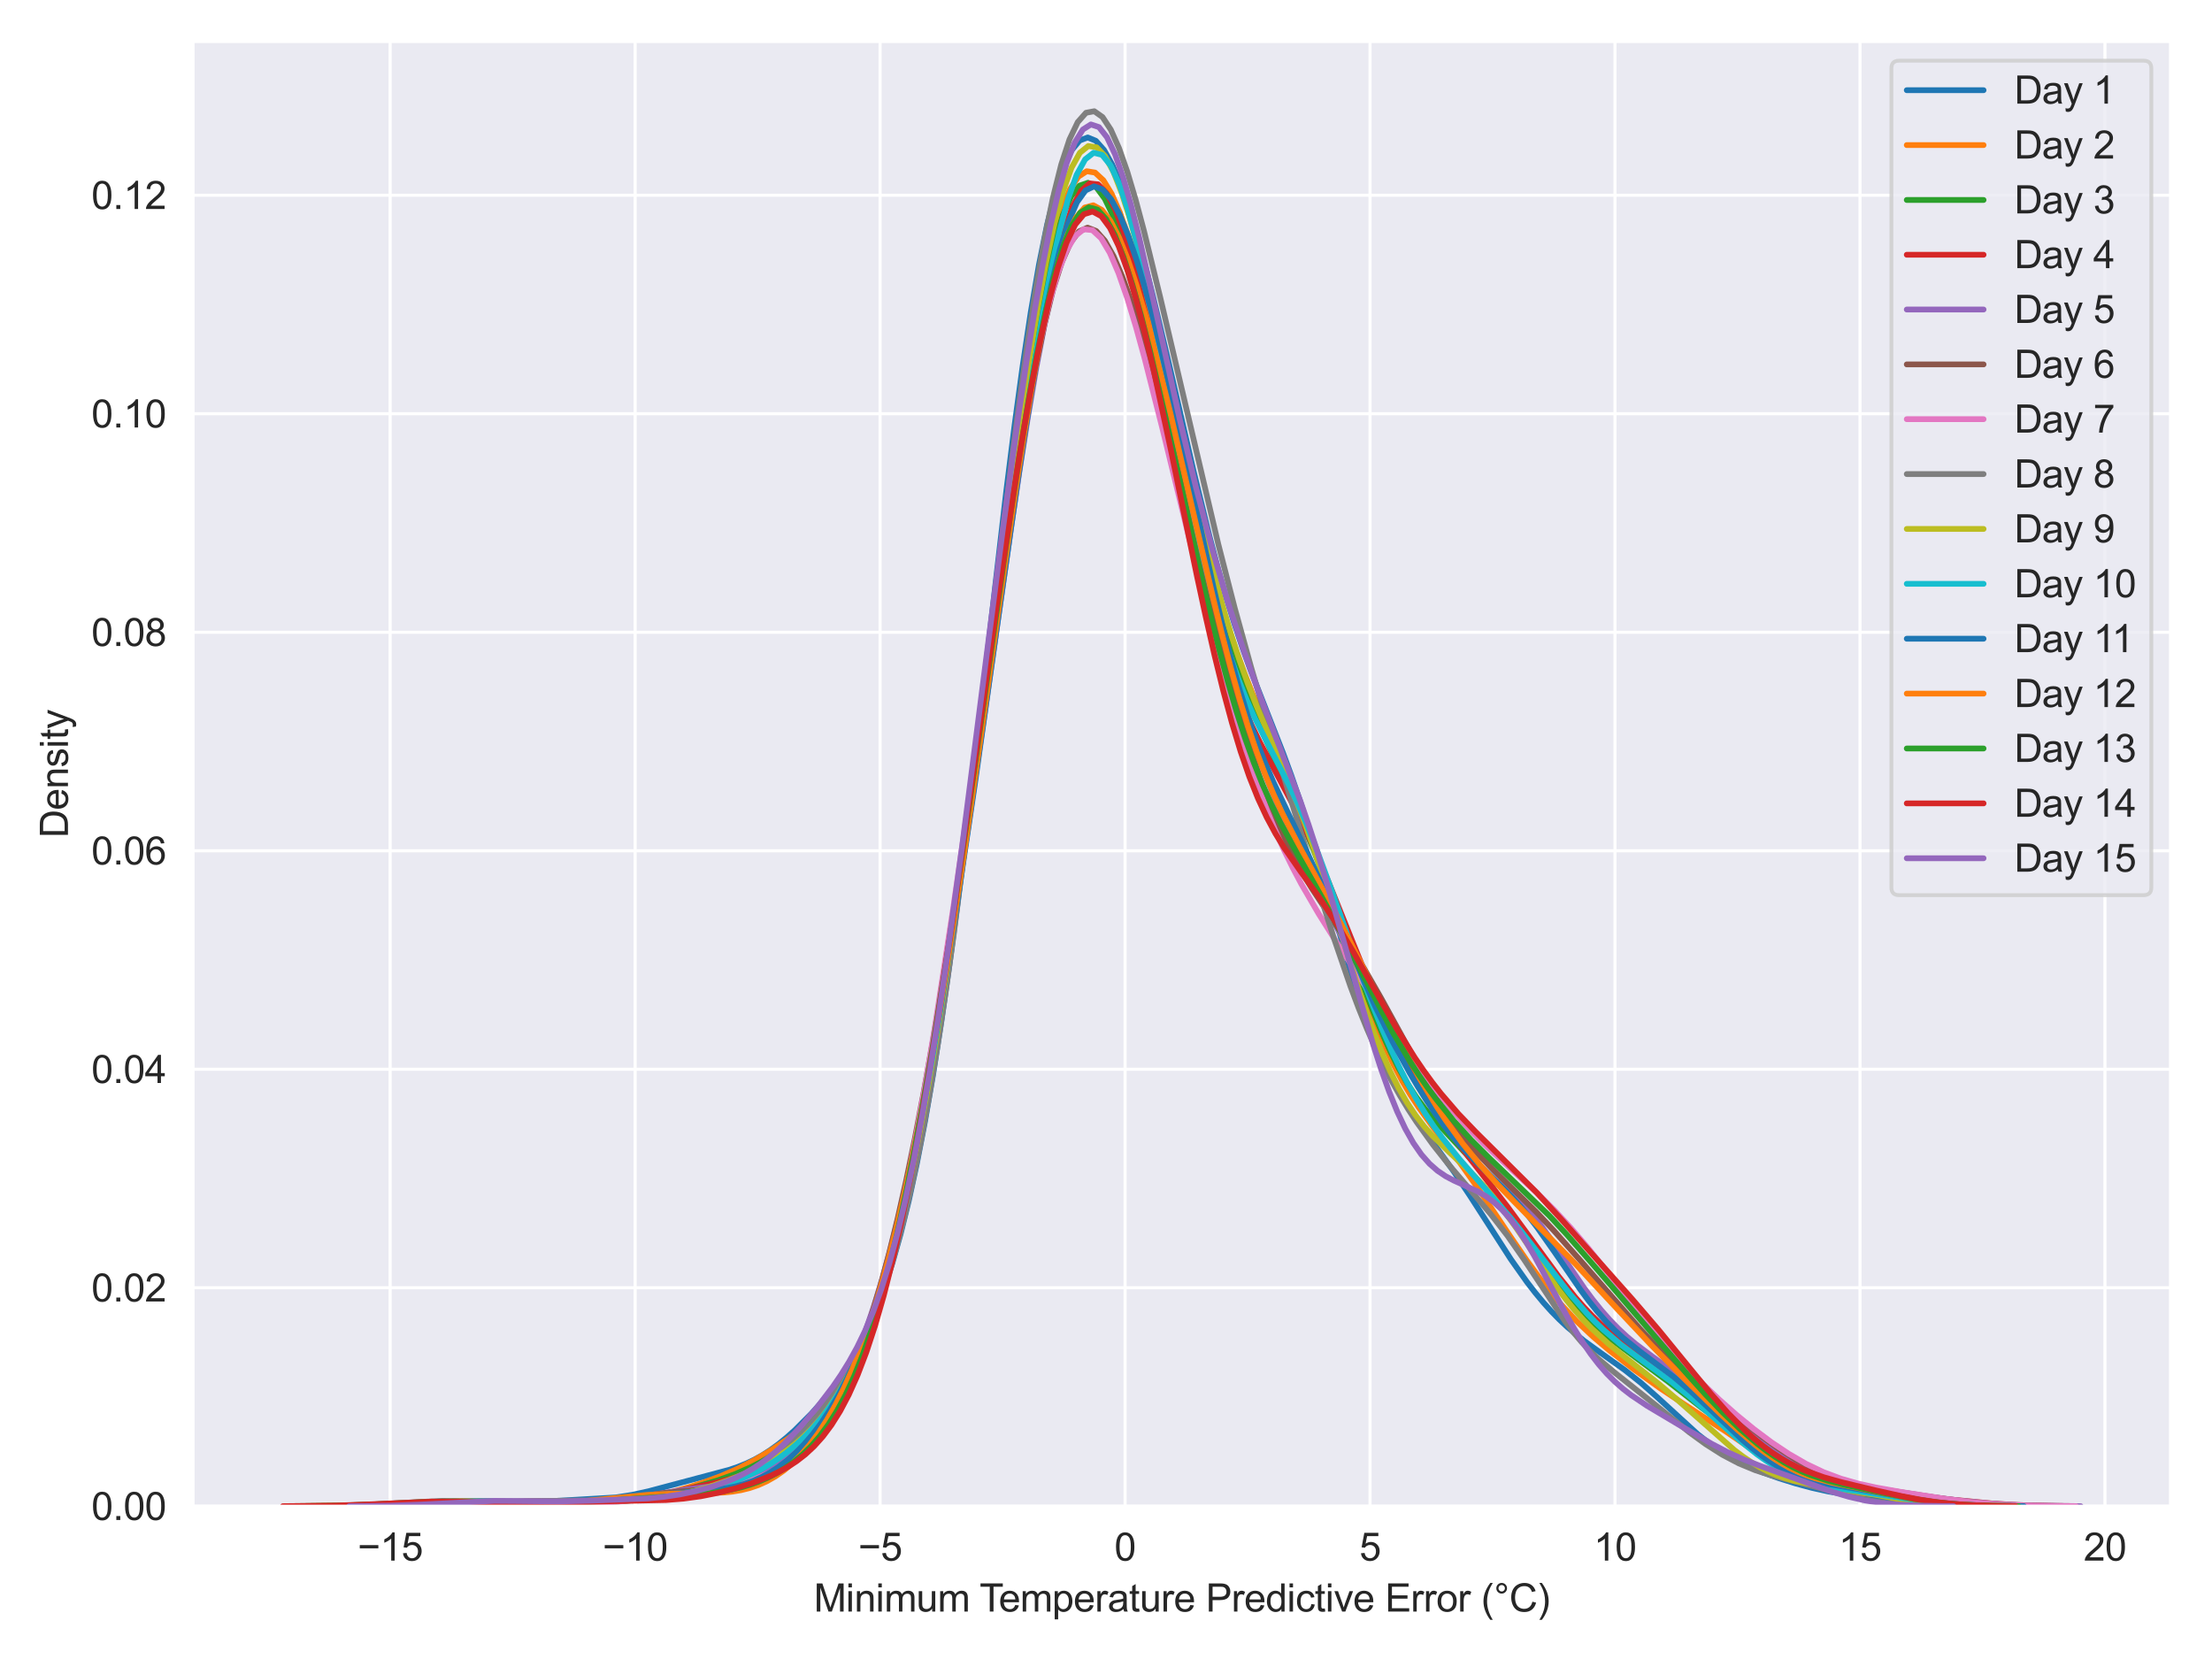 <?xml version="1.0" encoding="utf-8" standalone="no"?>
<!DOCTYPE svg PUBLIC "-//W3C//DTD SVG 1.1//EN"
  "http://www.w3.org/Graphics/SVG/1.1/DTD/svg11.dtd">
<svg xmlns:xlink="http://www.w3.org/1999/xlink" width="576pt" height="432pt" viewBox="0 0 576 432" xmlns="http://www.w3.org/2000/svg" version="1.1">
 <defs>
  <style type="text/css">*{stroke-linejoin: round; stroke-linecap: butt}</style>
 </defs>
 <g id="figure_1">
  <g id="patch_1">
   <path d="M 0 432 
L 576 432 
L 576 0 
L 0 0 
z
" style="fill: #ffffff"/>
  </g>
  <g id="axes_1">
   <g id="patch_2">
    <path d="M 50.263 392.223 
L 565.2 392.223 
L 565.2 10.8 
L 50.263 10.8 
z
" style="fill: #eaeaf2"/>
   </g>
   <g id="matplotlib.axis_1">
    <g id="xtick_1">
     <g id="line2d_1">
      <path d="M 101.594 392.223 
L 101.594 10.8 
" clip-path="url(#p538190f13d)" style="fill: none; stroke: #ffffff; stroke-width: 0.8; stroke-linecap: round"/>
     </g>
     <g id="text_1">
      <!-- −15 -->
      <g style="fill: #262626" transform="translate(93.113 406.38) scale(0.1 -0.1)">
       <defs>
        <path id="ArialMT-2212" d="M 3381 1997 
L 356 1997 
L 356 2522 
L 3381 2522 
L 3381 1997 
z
" transform="scale(0.016)"/>
        <path id="ArialMT-31" d="M 2384 0 
L 1822 0 
L 1822 3584 
Q 1619 3391 1289 3197 
Q 959 3003 697 2906 
L 697 3450 
Q 1169 3672 1522 3987 
Q 1875 4303 2022 4600 
L 2384 4600 
L 2384 0 
z
" transform="scale(0.016)"/>
        <path id="ArialMT-35" d="M 266 1200 
L 856 1250 
Q 922 819 1161 601 
Q 1400 384 1738 384 
Q 2144 384 2425 690 
Q 2706 997 2706 1503 
Q 2706 1984 2436 2262 
Q 2166 2541 1728 2541 
Q 1456 2541 1237 2417 
Q 1019 2294 894 2097 
L 366 2166 
L 809 4519 
L 3088 4519 
L 3088 3981 
L 1259 3981 
L 1013 2750 
Q 1425 3038 1878 3038 
Q 2478 3038 2890 2622 
Q 3303 2206 3303 1553 
Q 3303 931 2941 478 
Q 2500 -78 1738 -78 
Q 1113 -78 717 272 
Q 322 622 266 1200 
z
" transform="scale(0.016)"/>
       </defs>
       <use xlink:href="#ArialMT-2212"/>
       <use xlink:href="#ArialMT-31" x="58.398"/>
       <use xlink:href="#ArialMT-35" x="114.014"/>
      </g>
     </g>
    </g>
    <g id="xtick_2">
     <g id="line2d_2">
      <path d="M 165.385 392.223 
L 165.385 10.8 
" clip-path="url(#p538190f13d)" style="fill: none; stroke: #ffffff; stroke-width: 0.8; stroke-linecap: round"/>
     </g>
     <g id="text_2">
      <!-- −10 -->
      <g style="fill: #262626" transform="translate(156.903 406.38) scale(0.1 -0.1)">
       <defs>
        <path id="ArialMT-30" d="M 266 2259 
Q 266 3072 433 3567 
Q 600 4063 929 4331 
Q 1259 4600 1759 4600 
Q 2128 4600 2406 4451 
Q 2684 4303 2865 4023 
Q 3047 3744 3150 3342 
Q 3253 2941 3253 2259 
Q 3253 1453 3087 958 
Q 2922 463 2592 192 
Q 2263 -78 1759 -78 
Q 1097 -78 719 397 
Q 266 969 266 2259 
z
M 844 2259 
Q 844 1131 1108 757 
Q 1372 384 1759 384 
Q 2147 384 2411 759 
Q 2675 1134 2675 2259 
Q 2675 3391 2411 3762 
Q 2147 4134 1753 4134 
Q 1366 4134 1134 3806 
Q 844 3388 844 2259 
z
" transform="scale(0.016)"/>
       </defs>
       <use xlink:href="#ArialMT-2212"/>
       <use xlink:href="#ArialMT-31" x="58.398"/>
       <use xlink:href="#ArialMT-30" x="114.014"/>
      </g>
     </g>
    </g>
    <g id="xtick_3">
     <g id="line2d_3">
      <path d="M 229.175 392.223 
L 229.175 10.8 
" clip-path="url(#p538190f13d)" style="fill: none; stroke: #ffffff; stroke-width: 0.8; stroke-linecap: round"/>
     </g>
     <g id="text_3">
      <!-- −5 -->
      <g style="fill: #262626" transform="translate(223.474 406.38) scale(0.1 -0.1)">
       <use xlink:href="#ArialMT-2212"/>
       <use xlink:href="#ArialMT-35" x="58.398"/>
      </g>
     </g>
    </g>
    <g id="xtick_4">
     <g id="line2d_4">
      <path d="M 292.965 392.223 
L 292.965 10.8 
" clip-path="url(#p538190f13d)" style="fill: none; stroke: #ffffff; stroke-width: 0.8; stroke-linecap: round"/>
     </g>
     <g id="text_4">
      <!-- 0 -->
      <g style="fill: #262626" transform="translate(290.185 406.38) scale(0.1 -0.1)">
       <use xlink:href="#ArialMT-30"/>
      </g>
     </g>
    </g>
    <g id="xtick_5">
     <g id="line2d_5">
      <path d="M 356.755 392.223 
L 356.755 10.8 
" clip-path="url(#p538190f13d)" style="fill: none; stroke: #ffffff; stroke-width: 0.8; stroke-linecap: round"/>
     </g>
     <g id="text_5">
      <!-- 5 -->
      <g style="fill: #262626" transform="translate(353.975 406.38) scale(0.1 -0.1)">
       <use xlink:href="#ArialMT-35"/>
      </g>
     </g>
    </g>
    <g id="xtick_6">
     <g id="line2d_6">
      <path d="M 420.545 392.223 
L 420.545 10.8 
" clip-path="url(#p538190f13d)" style="fill: none; stroke: #ffffff; stroke-width: 0.8; stroke-linecap: round"/>
     </g>
     <g id="text_6">
      <!-- 10 -->
      <g style="fill: #262626" transform="translate(414.984 406.38) scale(0.1 -0.1)">
       <use xlink:href="#ArialMT-31"/>
       <use xlink:href="#ArialMT-30" x="55.615"/>
      </g>
     </g>
    </g>
    <g id="xtick_7">
     <g id="line2d_7">
      <path d="M 484.336 392.223 
L 484.336 10.8 
" clip-path="url(#p538190f13d)" style="fill: none; stroke: #ffffff; stroke-width: 0.8; stroke-linecap: round"/>
     </g>
     <g id="text_7">
      <!-- 15 -->
      <g style="fill: #262626" transform="translate(478.775 406.38) scale(0.1 -0.1)">
       <use xlink:href="#ArialMT-31"/>
       <use xlink:href="#ArialMT-35" x="55.615"/>
      </g>
     </g>
    </g>
    <g id="xtick_8">
     <g id="line2d_8">
      <path d="M 548.126 392.223 
L 548.126 10.8 
" clip-path="url(#p538190f13d)" style="fill: none; stroke: #ffffff; stroke-width: 0.8; stroke-linecap: round"/>
     </g>
     <g id="text_8">
      <!-- 20 -->
      <g style="fill: #262626" transform="translate(542.565 406.38) scale(0.1 -0.1)">
       <defs>
        <path id="ArialMT-32" d="M 3222 541 
L 3222 0 
L 194 0 
Q 188 203 259 391 
Q 375 700 629 1000 
Q 884 1300 1366 1694 
Q 2113 2306 2375 2664 
Q 2638 3022 2638 3341 
Q 2638 3675 2398 3904 
Q 2159 4134 1775 4134 
Q 1369 4134 1125 3890 
Q 881 3647 878 3216 
L 300 3275 
Q 359 3922 746 4261 
Q 1134 4600 1788 4600 
Q 2447 4600 2831 4234 
Q 3216 3869 3216 3328 
Q 3216 3053 3103 2787 
Q 2991 2522 2730 2228 
Q 2469 1934 1863 1422 
Q 1356 997 1212 845 
Q 1069 694 975 541 
L 3222 541 
z
" transform="scale(0.016)"/>
       </defs>
       <use xlink:href="#ArialMT-32"/>
       <use xlink:href="#ArialMT-30" x="55.615"/>
      </g>
     </g>
    </g>
    <g id="text_9">
     <!-- Minimum Temperature Predictive Error (°C) -->
     <g style="fill: #262626" transform="translate(211.919 419.647) scale(0.1 -0.1)">
      <defs>
       <path id="ArialMT-4d" d="M 475 0 
L 475 4581 
L 1388 4581 
L 2472 1338 
Q 2622 884 2691 659 
Q 2769 909 2934 1394 
L 4031 4581 
L 4847 4581 
L 4847 0 
L 4263 0 
L 4263 3834 
L 2931 0 
L 2384 0 
L 1059 3900 
L 1059 0 
L 475 0 
z
" transform="scale(0.016)"/>
       <path id="ArialMT-69" d="M 425 3934 
L 425 4581 
L 988 4581 
L 988 3934 
L 425 3934 
z
M 425 0 
L 425 3319 
L 988 3319 
L 988 0 
L 425 0 
z
" transform="scale(0.016)"/>
       <path id="ArialMT-6e" d="M 422 0 
L 422 3319 
L 928 3319 
L 928 2847 
Q 1294 3394 1984 3394 
Q 2284 3394 2536 3286 
Q 2788 3178 2913 3003 
Q 3038 2828 3088 2588 
Q 3119 2431 3119 2041 
L 3119 0 
L 2556 0 
L 2556 2019 
Q 2556 2363 2490 2533 
Q 2425 2703 2258 2804 
Q 2091 2906 1866 2906 
Q 1506 2906 1245 2678 
Q 984 2450 984 1813 
L 984 0 
L 422 0 
z
" transform="scale(0.016)"/>
       <path id="ArialMT-6d" d="M 422 0 
L 422 3319 
L 925 3319 
L 925 2853 
Q 1081 3097 1340 3245 
Q 1600 3394 1931 3394 
Q 2300 3394 2536 3241 
Q 2772 3088 2869 2813 
Q 3263 3394 3894 3394 
Q 4388 3394 4653 3120 
Q 4919 2847 4919 2278 
L 4919 0 
L 4359 0 
L 4359 2091 
Q 4359 2428 4304 2576 
Q 4250 2725 4106 2815 
Q 3963 2906 3769 2906 
Q 3419 2906 3187 2673 
Q 2956 2441 2956 1928 
L 2956 0 
L 2394 0 
L 2394 2156 
Q 2394 2531 2256 2718 
Q 2119 2906 1806 2906 
Q 1569 2906 1367 2781 
Q 1166 2656 1075 2415 
Q 984 2175 984 1722 
L 984 0 
L 422 0 
z
" transform="scale(0.016)"/>
       <path id="ArialMT-75" d="M 2597 0 
L 2597 488 
Q 2209 -75 1544 -75 
Q 1250 -75 995 37 
Q 741 150 617 320 
Q 494 491 444 738 
Q 409 903 409 1263 
L 409 3319 
L 972 3319 
L 972 1478 
Q 972 1038 1006 884 
Q 1059 663 1231 536 
Q 1403 409 1656 409 
Q 1909 409 2131 539 
Q 2353 669 2445 892 
Q 2538 1116 2538 1541 
L 2538 3319 
L 3100 3319 
L 3100 0 
L 2597 0 
z
" transform="scale(0.016)"/>
       <path id="ArialMT-20" transform="scale(0.016)"/>
       <path id="ArialMT-54" d="M 1659 0 
L 1659 4041 
L 150 4041 
L 150 4581 
L 3781 4581 
L 3781 4041 
L 2266 4041 
L 2266 0 
L 1659 0 
z
" transform="scale(0.016)"/>
       <path id="ArialMT-65" d="M 2694 1069 
L 3275 997 
Q 3138 488 2766 206 
Q 2394 -75 1816 -75 
Q 1088 -75 661 373 
Q 234 822 234 1631 
Q 234 2469 665 2931 
Q 1097 3394 1784 3394 
Q 2450 3394 2872 2941 
Q 3294 2488 3294 1666 
Q 3294 1616 3291 1516 
L 816 1516 
Q 847 969 1125 678 
Q 1403 388 1819 388 
Q 2128 388 2347 550 
Q 2566 713 2694 1069 
z
M 847 1978 
L 2700 1978 
Q 2663 2397 2488 2606 
Q 2219 2931 1791 2931 
Q 1403 2931 1139 2672 
Q 875 2413 847 1978 
z
" transform="scale(0.016)"/>
       <path id="ArialMT-70" d="M 422 -1272 
L 422 3319 
L 934 3319 
L 934 2888 
Q 1116 3141 1344 3267 
Q 1572 3394 1897 3394 
Q 2322 3394 2647 3175 
Q 2972 2956 3137 2557 
Q 3303 2159 3303 1684 
Q 3303 1175 3120 767 
Q 2938 359 2589 142 
Q 2241 -75 1856 -75 
Q 1575 -75 1351 44 
Q 1128 163 984 344 
L 984 -1272 
L 422 -1272 
z
M 931 1641 
Q 931 1000 1190 694 
Q 1450 388 1819 388 
Q 2194 388 2461 705 
Q 2728 1022 2728 1688 
Q 2728 2322 2467 2637 
Q 2206 2953 1844 2953 
Q 1484 2953 1207 2617 
Q 931 2281 931 1641 
z
" transform="scale(0.016)"/>
       <path id="ArialMT-72" d="M 416 0 
L 416 3319 
L 922 3319 
L 922 2816 
Q 1116 3169 1280 3281 
Q 1444 3394 1641 3394 
Q 1925 3394 2219 3213 
L 2025 2691 
Q 1819 2813 1613 2813 
Q 1428 2813 1281 2702 
Q 1134 2591 1072 2394 
Q 978 2094 978 1738 
L 978 0 
L 416 0 
z
" transform="scale(0.016)"/>
       <path id="ArialMT-61" d="M 2588 409 
Q 2275 144 1986 34 
Q 1697 -75 1366 -75 
Q 819 -75 525 192 
Q 231 459 231 875 
Q 231 1119 342 1320 
Q 453 1522 633 1644 
Q 813 1766 1038 1828 
Q 1203 1872 1538 1913 
Q 2219 1994 2541 2106 
Q 2544 2222 2544 2253 
Q 2544 2597 2384 2738 
Q 2169 2928 1744 2928 
Q 1347 2928 1158 2789 
Q 969 2650 878 2297 
L 328 2372 
Q 403 2725 575 2942 
Q 747 3159 1072 3276 
Q 1397 3394 1825 3394 
Q 2250 3394 2515 3294 
Q 2781 3194 2906 3042 
Q 3031 2891 3081 2659 
Q 3109 2516 3109 2141 
L 3109 1391 
Q 3109 606 3145 398 
Q 3181 191 3288 0 
L 2700 0 
Q 2613 175 2588 409 
z
M 2541 1666 
Q 2234 1541 1622 1453 
Q 1275 1403 1131 1340 
Q 988 1278 909 1158 
Q 831 1038 831 891 
Q 831 666 1001 516 
Q 1172 366 1500 366 
Q 1825 366 2078 508 
Q 2331 650 2450 897 
Q 2541 1088 2541 1459 
L 2541 1666 
z
" transform="scale(0.016)"/>
       <path id="ArialMT-74" d="M 1650 503 
L 1731 6 
Q 1494 -44 1306 -44 
Q 1000 -44 831 53 
Q 663 150 594 308 
Q 525 466 525 972 
L 525 2881 
L 113 2881 
L 113 3319 
L 525 3319 
L 525 4141 
L 1084 4478 
L 1084 3319 
L 1650 3319 
L 1650 2881 
L 1084 2881 
L 1084 941 
Q 1084 700 1114 631 
Q 1144 563 1211 522 
Q 1278 481 1403 481 
Q 1497 481 1650 503 
z
" transform="scale(0.016)"/>
       <path id="ArialMT-50" d="M 494 0 
L 494 4581 
L 2222 4581 
Q 2678 4581 2919 4538 
Q 3256 4481 3484 4323 
Q 3713 4166 3852 3881 
Q 3991 3597 3991 3256 
Q 3991 2672 3619 2267 
Q 3247 1863 2275 1863 
L 1100 1863 
L 1100 0 
L 494 0 
z
M 1100 2403 
L 2284 2403 
Q 2872 2403 3119 2622 
Q 3366 2841 3366 3238 
Q 3366 3525 3220 3729 
Q 3075 3934 2838 4000 
Q 2684 4041 2272 4041 
L 1100 4041 
L 1100 2403 
z
" transform="scale(0.016)"/>
       <path id="ArialMT-64" d="M 2575 0 
L 2575 419 
Q 2259 -75 1647 -75 
Q 1250 -75 917 144 
Q 584 363 401 755 
Q 219 1147 219 1656 
Q 219 2153 384 2558 
Q 550 2963 881 3178 
Q 1213 3394 1622 3394 
Q 1922 3394 2156 3267 
Q 2391 3141 2538 2938 
L 2538 4581 
L 3097 4581 
L 3097 0 
L 2575 0 
z
M 797 1656 
Q 797 1019 1065 703 
Q 1334 388 1700 388 
Q 2069 388 2326 689 
Q 2584 991 2584 1609 
Q 2584 2291 2321 2609 
Q 2059 2928 1675 2928 
Q 1300 2928 1048 2622 
Q 797 2316 797 1656 
z
" transform="scale(0.016)"/>
       <path id="ArialMT-63" d="M 2588 1216 
L 3141 1144 
Q 3050 572 2676 248 
Q 2303 -75 1759 -75 
Q 1078 -75 664 370 
Q 250 816 250 1647 
Q 250 2184 428 2587 
Q 606 2991 970 3192 
Q 1334 3394 1763 3394 
Q 2303 3394 2647 3120 
Q 2991 2847 3088 2344 
L 2541 2259 
Q 2463 2594 2264 2762 
Q 2066 2931 1784 2931 
Q 1359 2931 1093 2626 
Q 828 2322 828 1663 
Q 828 994 1084 691 
Q 1341 388 1753 388 
Q 2084 388 2306 591 
Q 2528 794 2588 1216 
z
" transform="scale(0.016)"/>
       <path id="ArialMT-76" d="M 1344 0 
L 81 3319 
L 675 3319 
L 1388 1331 
Q 1503 1009 1600 663 
Q 1675 925 1809 1294 
L 2547 3319 
L 3125 3319 
L 1869 0 
L 1344 0 
z
" transform="scale(0.016)"/>
       <path id="ArialMT-45" d="M 506 0 
L 506 4581 
L 3819 4581 
L 3819 4041 
L 1113 4041 
L 1113 2638 
L 3647 2638 
L 3647 2100 
L 1113 2100 
L 1113 541 
L 3925 541 
L 3925 0 
L 506 0 
z
" transform="scale(0.016)"/>
       <path id="ArialMT-6f" d="M 213 1659 
Q 213 2581 725 3025 
Q 1153 3394 1769 3394 
Q 2453 3394 2887 2945 
Q 3322 2497 3322 1706 
Q 3322 1066 3130 698 
Q 2938 331 2570 128 
Q 2203 -75 1769 -75 
Q 1072 -75 642 372 
Q 213 819 213 1659 
z
M 791 1659 
Q 791 1022 1069 705 
Q 1347 388 1769 388 
Q 2188 388 2466 706 
Q 2744 1025 2744 1678 
Q 2744 2294 2464 2611 
Q 2184 2928 1769 2928 
Q 1347 2928 1069 2612 
Q 791 2297 791 1659 
z
" transform="scale(0.016)"/>
       <path id="ArialMT-28" d="M 1497 -1347 
Q 1031 -759 709 28 
Q 388 816 388 1659 
Q 388 2403 628 3084 
Q 909 3875 1497 4659 
L 1900 4659 
Q 1522 4009 1400 3731 
Q 1209 3300 1100 2831 
Q 966 2247 966 1656 
Q 966 153 1900 -1347 
L 1497 -1347 
z
" transform="scale(0.016)"/>
       <path id="ArialMT-b0" d="M 400 3794 
Q 400 4153 654 4406 
Q 909 4659 1266 4659 
Q 1628 4659 1881 4406 
Q 2134 4153 2134 3794 
Q 2134 3434 1879 3179 
Q 1625 2925 1266 2925 
Q 909 2925 654 3178 
Q 400 3431 400 3794 
z
M 741 3794 
Q 741 3575 895 3420 
Q 1050 3266 1269 3266 
Q 1484 3266 1639 3420 
Q 1794 3575 1794 3794 
Q 1794 4013 1639 4167 
Q 1484 4322 1269 4322 
Q 1050 4322 895 4167 
Q 741 4013 741 3794 
z
" transform="scale(0.016)"/>
       <path id="ArialMT-43" d="M 3763 1606 
L 4369 1453 
Q 4178 706 3683 314 
Q 3188 -78 2472 -78 
Q 1731 -78 1267 223 
Q 803 525 561 1097 
Q 319 1669 319 2325 
Q 319 3041 592 3573 
Q 866 4106 1370 4382 
Q 1875 4659 2481 4659 
Q 3169 4659 3637 4309 
Q 4106 3959 4291 3325 
L 3694 3184 
Q 3534 3684 3231 3912 
Q 2928 4141 2469 4141 
Q 1941 4141 1586 3887 
Q 1231 3634 1087 3207 
Q 944 2781 944 2328 
Q 944 1744 1114 1308 
Q 1284 872 1643 656 
Q 2003 441 2422 441 
Q 2931 441 3284 734 
Q 3638 1028 3763 1606 
z
" transform="scale(0.016)"/>
       <path id="ArialMT-29" d="M 791 -1347 
L 388 -1347 
Q 1322 153 1322 1656 
Q 1322 2244 1188 2822 
Q 1081 3291 891 3722 
Q 769 4003 388 4659 
L 791 4659 
Q 1378 3875 1659 3084 
Q 1900 2403 1900 1659 
Q 1900 816 1576 28 
Q 1253 -759 791 -1347 
z
" transform="scale(0.016)"/>
      </defs>
      <use xlink:href="#ArialMT-4d"/>
      <use xlink:href="#ArialMT-69" x="83.301"/>
      <use xlink:href="#ArialMT-6e" x="105.518"/>
      <use xlink:href="#ArialMT-69" x="161.133"/>
      <use xlink:href="#ArialMT-6d" x="183.35"/>
      <use xlink:href="#ArialMT-75" x="266.65"/>
      <use xlink:href="#ArialMT-6d" x="322.266"/>
      <use xlink:href="#ArialMT-20" x="405.566"/>
      <use xlink:href="#ArialMT-54" x="431.6"/>
      <use xlink:href="#ArialMT-65" x="481.559"/>
      <use xlink:href="#ArialMT-6d" x="537.174"/>
      <use xlink:href="#ArialMT-70" x="620.475"/>
      <use xlink:href="#ArialMT-65" x="676.09"/>
      <use xlink:href="#ArialMT-72" x="731.705"/>
      <use xlink:href="#ArialMT-61" x="765.006"/>
      <use xlink:href="#ArialMT-74" x="820.621"/>
      <use xlink:href="#ArialMT-75" x="848.404"/>
      <use xlink:href="#ArialMT-72" x="904.02"/>
      <use xlink:href="#ArialMT-65" x="937.32"/>
      <use xlink:href="#ArialMT-20" x="992.936"/>
      <use xlink:href="#ArialMT-50" x="1020.719"/>
      <use xlink:href="#ArialMT-72" x="1087.418"/>
      <use xlink:href="#ArialMT-65" x="1120.719"/>
      <use xlink:href="#ArialMT-64" x="1176.334"/>
      <use xlink:href="#ArialMT-69" x="1231.949"/>
      <use xlink:href="#ArialMT-63" x="1254.166"/>
      <use xlink:href="#ArialMT-74" x="1304.166"/>
      <use xlink:href="#ArialMT-69" x="1331.949"/>
      <use xlink:href="#ArialMT-76" x="1354.166"/>
      <use xlink:href="#ArialMT-65" x="1404.166"/>
      <use xlink:href="#ArialMT-20" x="1459.781"/>
      <use xlink:href="#ArialMT-45" x="1487.564"/>
      <use xlink:href="#ArialMT-72" x="1554.264"/>
      <use xlink:href="#ArialMT-72" x="1587.564"/>
      <use xlink:href="#ArialMT-6f" x="1620.865"/>
      <use xlink:href="#ArialMT-72" x="1676.48"/>
      <use xlink:href="#ArialMT-20" x="1709.781"/>
      <use xlink:href="#ArialMT-28" x="1737.564"/>
      <use xlink:href="#ArialMT-b0" x="1770.865"/>
      <use xlink:href="#ArialMT-43" x="1810.855"/>
      <use xlink:href="#ArialMT-29" x="1883.072"/>
     </g>
    </g>
   </g>
   <g id="matplotlib.axis_2">
    <g id="ytick_1">
     <g id="line2d_9">
      <path d="M 50.263 392.223 
L 565.2 392.223 
" clip-path="url(#p538190f13d)" style="fill: none; stroke: #ffffff; stroke-width: 0.8; stroke-linecap: round"/>
     </g>
     <g id="text_10">
      <!-- 0.00 -->
      <g style="fill: #262626" transform="translate(23.802 395.801) scale(0.1 -0.1)">
       <defs>
        <path id="ArialMT-2e" d="M 581 0 
L 581 641 
L 1222 641 
L 1222 0 
L 581 0 
z
" transform="scale(0.016)"/>
       </defs>
       <use xlink:href="#ArialMT-30"/>
       <use xlink:href="#ArialMT-2e" x="55.615"/>
       <use xlink:href="#ArialMT-30" x="83.398"/>
       <use xlink:href="#ArialMT-30" x="139.014"/>
      </g>
     </g>
    </g>
    <g id="ytick_2">
     <g id="line2d_10">
      <path d="M 50.263 335.326 
L 565.2 335.326 
" clip-path="url(#p538190f13d)" style="fill: none; stroke: #ffffff; stroke-width: 0.8; stroke-linecap: round"/>
     </g>
     <g id="text_11">
      <!-- 0.02 -->
      <g style="fill: #262626" transform="translate(23.802 338.905) scale(0.1 -0.1)">
       <use xlink:href="#ArialMT-30"/>
       <use xlink:href="#ArialMT-2e" x="55.615"/>
       <use xlink:href="#ArialMT-30" x="83.398"/>
       <use xlink:href="#ArialMT-32" x="139.014"/>
      </g>
     </g>
    </g>
    <g id="ytick_3">
     <g id="line2d_11">
      <path d="M 50.263 278.43 
L 565.2 278.43 
" clip-path="url(#p538190f13d)" style="fill: none; stroke: #ffffff; stroke-width: 0.8; stroke-linecap: round"/>
     </g>
     <g id="text_12">
      <!-- 0.04 -->
      <g style="fill: #262626" transform="translate(23.802 282.009) scale(0.1 -0.1)">
       <defs>
        <path id="ArialMT-34" d="M 2069 0 
L 2069 1097 
L 81 1097 
L 81 1613 
L 2172 4581 
L 2631 4581 
L 2631 1613 
L 3250 1613 
L 3250 1097 
L 2631 1097 
L 2631 0 
L 2069 0 
z
M 2069 1613 
L 2069 3678 
L 634 1613 
L 2069 1613 
z
" transform="scale(0.016)"/>
       </defs>
       <use xlink:href="#ArialMT-30"/>
       <use xlink:href="#ArialMT-2e" x="55.615"/>
       <use xlink:href="#ArialMT-30" x="83.398"/>
       <use xlink:href="#ArialMT-34" x="139.014"/>
      </g>
     </g>
    </g>
    <g id="ytick_4">
     <g id="line2d_12">
      <path d="M 50.263 221.533 
L 565.2 221.533 
" clip-path="url(#p538190f13d)" style="fill: none; stroke: #ffffff; stroke-width: 0.8; stroke-linecap: round"/>
     </g>
     <g id="text_13">
      <!-- 0.06 -->
      <g style="fill: #262626" transform="translate(23.802 225.112) scale(0.1 -0.1)">
       <defs>
        <path id="ArialMT-36" d="M 3184 3459 
L 2625 3416 
Q 2550 3747 2413 3897 
Q 2184 4138 1850 4138 
Q 1581 4138 1378 3988 
Q 1113 3794 959 3422 
Q 806 3050 800 2363 
Q 1003 2672 1297 2822 
Q 1591 2972 1913 2972 
Q 2475 2972 2870 2558 
Q 3266 2144 3266 1488 
Q 3266 1056 3080 686 
Q 2894 316 2569 119 
Q 2244 -78 1831 -78 
Q 1128 -78 684 439 
Q 241 956 241 2144 
Q 241 3472 731 4075 
Q 1159 4600 1884 4600 
Q 2425 4600 2770 4297 
Q 3116 3994 3184 3459 
z
M 888 1484 
Q 888 1194 1011 928 
Q 1134 663 1356 523 
Q 1578 384 1822 384 
Q 2178 384 2434 671 
Q 2691 959 2691 1453 
Q 2691 1928 2437 2201 
Q 2184 2475 1800 2475 
Q 1419 2475 1153 2201 
Q 888 1928 888 1484 
z
" transform="scale(0.016)"/>
       </defs>
       <use xlink:href="#ArialMT-30"/>
       <use xlink:href="#ArialMT-2e" x="55.615"/>
       <use xlink:href="#ArialMT-30" x="83.398"/>
       <use xlink:href="#ArialMT-36" x="139.014"/>
      </g>
     </g>
    </g>
    <g id="ytick_5">
     <g id="line2d_13">
      <path d="M 50.263 164.637 
L 565.2 164.637 
" clip-path="url(#p538190f13d)" style="fill: none; stroke: #ffffff; stroke-width: 0.8; stroke-linecap: round"/>
     </g>
     <g id="text_14">
      <!-- 0.08 -->
      <g style="fill: #262626" transform="translate(23.802 168.216) scale(0.1 -0.1)">
       <defs>
        <path id="ArialMT-38" d="M 1131 2484 
Q 781 2613 612 2850 
Q 444 3088 444 3419 
Q 444 3919 803 4259 
Q 1163 4600 1759 4600 
Q 2359 4600 2725 4251 
Q 3091 3903 3091 3403 
Q 3091 3084 2923 2848 
Q 2756 2613 2416 2484 
Q 2838 2347 3058 2040 
Q 3278 1734 3278 1309 
Q 3278 722 2862 322 
Q 2447 -78 1769 -78 
Q 1091 -78 675 323 
Q 259 725 259 1325 
Q 259 1772 486 2073 
Q 713 2375 1131 2484 
z
M 1019 3438 
Q 1019 3113 1228 2906 
Q 1438 2700 1772 2700 
Q 2097 2700 2305 2904 
Q 2513 3109 2513 3406 
Q 2513 3716 2298 3927 
Q 2084 4138 1766 4138 
Q 1444 4138 1231 3931 
Q 1019 3725 1019 3438 
z
M 838 1322 
Q 838 1081 952 856 
Q 1066 631 1291 507 
Q 1516 384 1775 384 
Q 2178 384 2440 643 
Q 2703 903 2703 1303 
Q 2703 1709 2433 1975 
Q 2163 2241 1756 2241 
Q 1359 2241 1098 1978 
Q 838 1716 838 1322 
z
" transform="scale(0.016)"/>
       </defs>
       <use xlink:href="#ArialMT-30"/>
       <use xlink:href="#ArialMT-2e" x="55.615"/>
       <use xlink:href="#ArialMT-30" x="83.398"/>
       <use xlink:href="#ArialMT-38" x="139.014"/>
      </g>
     </g>
    </g>
    <g id="ytick_6">
     <g id="line2d_14">
      <path d="M 50.263 107.74 
L 565.2 107.74 
" clip-path="url(#p538190f13d)" style="fill: none; stroke: #ffffff; stroke-width: 0.8; stroke-linecap: round"/>
     </g>
     <g id="text_15">
      <!-- 0.10 -->
      <g style="fill: #262626" transform="translate(23.802 111.319) scale(0.1 -0.1)">
       <use xlink:href="#ArialMT-30"/>
       <use xlink:href="#ArialMT-2e" x="55.615"/>
       <use xlink:href="#ArialMT-31" x="83.398"/>
       <use xlink:href="#ArialMT-30" x="139.014"/>
      </g>
     </g>
    </g>
    <g id="ytick_7">
     <g id="line2d_15">
      <path d="M 50.263 50.844 
L 565.2 50.844 
" clip-path="url(#p538190f13d)" style="fill: none; stroke: #ffffff; stroke-width: 0.8; stroke-linecap: round"/>
     </g>
     <g id="text_16">
      <!-- 0.12 -->
      <g style="fill: #262626" transform="translate(23.802 54.423) scale(0.1 -0.1)">
       <use xlink:href="#ArialMT-30"/>
       <use xlink:href="#ArialMT-2e" x="55.615"/>
       <use xlink:href="#ArialMT-31" x="83.398"/>
       <use xlink:href="#ArialMT-32" x="139.014"/>
      </g>
     </g>
    </g>
    <g id="text_17">
     <!-- Density -->
     <g style="fill: #262626" transform="translate(17.697 218.183) rotate(-90) scale(0.1 -0.1)">
      <defs>
       <path id="ArialMT-44" d="M 494 0 
L 494 4581 
L 2072 4581 
Q 2606 4581 2888 4516 
Q 3281 4425 3559 4188 
Q 3922 3881 4101 3404 
Q 4281 2928 4281 2316 
Q 4281 1794 4159 1391 
Q 4038 988 3847 723 
Q 3656 459 3429 307 
Q 3203 156 2883 78 
Q 2563 0 2147 0 
L 494 0 
z
M 1100 541 
L 2078 541 
Q 2531 541 2789 625 
Q 3047 709 3200 863 
Q 3416 1078 3536 1442 
Q 3656 1806 3656 2325 
Q 3656 3044 3420 3430 
Q 3184 3816 2847 3947 
Q 2603 4041 2063 4041 
L 1100 4041 
L 1100 541 
z
" transform="scale(0.016)"/>
       <path id="ArialMT-73" d="M 197 991 
L 753 1078 
Q 800 744 1014 566 
Q 1228 388 1613 388 
Q 2000 388 2187 545 
Q 2375 703 2375 916 
Q 2375 1106 2209 1216 
Q 2094 1291 1634 1406 
Q 1016 1563 777 1677 
Q 538 1791 414 1992 
Q 291 2194 291 2438 
Q 291 2659 392 2848 
Q 494 3038 669 3163 
Q 800 3259 1026 3326 
Q 1253 3394 1513 3394 
Q 1903 3394 2198 3281 
Q 2494 3169 2634 2976 
Q 2775 2784 2828 2463 
L 2278 2388 
Q 2241 2644 2061 2787 
Q 1881 2931 1553 2931 
Q 1166 2931 1000 2803 
Q 834 2675 834 2503 
Q 834 2394 903 2306 
Q 972 2216 1119 2156 
Q 1203 2125 1616 2013 
Q 2213 1853 2448 1751 
Q 2684 1650 2818 1456 
Q 2953 1263 2953 975 
Q 2953 694 2789 445 
Q 2625 197 2315 61 
Q 2006 -75 1616 -75 
Q 969 -75 630 194 
Q 291 463 197 991 
z
" transform="scale(0.016)"/>
       <path id="ArialMT-79" d="M 397 -1278 
L 334 -750 
Q 519 -800 656 -800 
Q 844 -800 956 -737 
Q 1069 -675 1141 -563 
Q 1194 -478 1313 -144 
Q 1328 -97 1363 -6 
L 103 3319 
L 709 3319 
L 1400 1397 
Q 1534 1031 1641 628 
Q 1738 1016 1872 1384 
L 2581 3319 
L 3144 3319 
L 1881 -56 
Q 1678 -603 1566 -809 
Q 1416 -1088 1222 -1217 
Q 1028 -1347 759 -1347 
Q 597 -1347 397 -1278 
z
" transform="scale(0.016)"/>
      </defs>
      <use xlink:href="#ArialMT-44"/>
      <use xlink:href="#ArialMT-65" x="72.217"/>
      <use xlink:href="#ArialMT-6e" x="127.832"/>
      <use xlink:href="#ArialMT-73" x="183.447"/>
      <use xlink:href="#ArialMT-69" x="233.447"/>
      <use xlink:href="#ArialMT-74" x="255.664"/>
      <use xlink:href="#ArialMT-79" x="283.447"/>
     </g>
    </g>
   </g>
   <g id="line2d_16">
    <path d="M 109.528 392.208 
L 120.121 392.092 
L 128.595 391.777 
L 160.372 389.925 
L 164.609 389.261 
L 168.846 388.331 
L 177.32 386.075 
L 190.031 382.696 
L 192.149 381.969 
L 194.268 381.116 
L 196.386 380.11 
L 198.505 378.931 
L 200.623 377.57 
L 202.742 376.025 
L 204.86 374.304 
L 206.979 372.417 
L 211.216 368.177 
L 213.334 365.821 
L 215.453 363.284 
L 217.571 360.529 
L 219.69 357.5 
L 221.808 354.128 
L 223.927 350.326 
L 226.045 345.999 
L 228.164 341.043 
L 230.282 335.346 
L 232.401 328.796 
L 234.519 321.281 
L 236.638 312.694 
L 238.756 302.941 
L 240.875 291.945 
L 242.993 279.66 
L 245.112 266.077 
L 247.23 251.235 
L 249.349 235.23 
L 253.586 200.436 
L 262.06 127.703 
L 264.178 110.903 
L 266.297 95.343 
L 268.415 81.302 
L 270.534 68.996 
L 272.652 58.577 
L 274.771 50.129 
L 276.889 43.674 
L 279.008 39.186 
L 281.126 36.594 
L 283.245 35.795 
L 285.363 36.665 
L 287.482 39.063 
L 289.6 42.84 
L 291.719 47.842 
L 293.837 53.912 
L 295.956 60.895 
L 298.074 68.636 
L 300.193 76.986 
L 304.43 94.909 
L 310.785 122.617 
L 315.022 139.967 
L 317.14 147.95 
L 319.259 155.378 
L 321.377 162.235 
L 323.496 168.552 
L 325.614 174.41 
L 329.851 185.272 
L 334.088 196.068 
L 336.207 201.823 
L 338.325 207.955 
L 340.444 214.498 
L 344.681 228.66 
L 351.036 250.663 
L 353.155 257.526 
L 355.273 263.901 
L 357.392 269.697 
L 359.51 274.874 
L 361.629 279.448 
L 363.747 283.478 
L 365.866 287.058 
L 367.984 290.3 
L 372.221 296.233 
L 378.577 305.083 
L 382.814 311.433 
L 393.406 327.879 
L 397.643 333.867 
L 399.762 336.607 
L 401.88 339.157 
L 403.999 341.511 
L 406.117 343.672 
L 408.236 345.649 
L 412.473 349.135 
L 416.71 352.207 
L 423.065 356.734 
L 427.302 360.093 
L 431.539 363.824 
L 442.131 373.508 
L 446.368 376.792 
L 448.487 378.218 
L 450.605 379.499 
L 454.842 381.672 
L 459.079 383.445 
L 463.316 384.956 
L 467.553 386.28 
L 471.79 387.425 
L 476.027 388.364 
L 480.264 389.082 
L 484.501 389.603 
L 492.975 390.318 
L 514.16 391.872 
L 522.634 392.133 
L 531.108 392.208 
L 531.108 392.208 
" clip-path="url(#p538190f13d)" style="fill: none; stroke: #1f77b4; stroke-width: 1.5; stroke-linecap: round"/>
   </g>
   <g id="line2d_17">
    <path d="M 103.574 392.208 
L 116.544 392.047 
L 125.19 391.688 
L 140.321 390.933 
L 146.805 390.935 
L 157.613 391.058 
L 161.936 390.842 
L 166.259 390.348 
L 170.582 389.563 
L 174.905 388.527 
L 179.229 387.299 
L 183.552 385.902 
L 187.875 384.298 
L 192.198 382.408 
L 196.521 380.175 
L 200.844 377.597 
L 205.167 374.675 
L 207.329 373.06 
L 209.49 371.307 
L 211.652 369.369 
L 213.813 367.189 
L 215.975 364.699 
L 218.136 361.824 
L 220.298 358.486 
L 222.459 354.609 
L 224.621 350.115 
L 226.783 344.928 
L 228.944 338.969 
L 231.106 332.158 
L 233.267 324.411 
L 235.429 315.647 
L 237.59 305.789 
L 239.752 294.778 
L 241.913 282.58 
L 244.075 269.199 
L 246.236 254.689 
L 248.398 239.154 
L 252.721 205.72 
L 261.367 136.707 
L 263.529 120.75 
L 265.69 105.874 
L 267.852 92.308 
L 270.013 80.237 
L 272.175 69.805 
L 274.337 61.116 
L 276.498 54.234 
L 278.66 49.192 
L 280.821 45.987 
L 282.983 44.589 
L 285.144 44.937 
L 287.306 46.937 
L 289.467 50.471 
L 291.629 55.391 
L 293.79 61.528 
L 295.952 68.697 
L 298.114 76.7 
L 302.437 94.415 
L 311.083 131.445 
L 313.244 140.1 
L 315.406 148.275 
L 317.567 155.898 
L 319.729 162.936 
L 321.891 169.398 
L 324.052 175.328 
L 326.214 180.814 
L 330.537 190.93 
L 334.86 200.833 
L 339.183 211.506 
L 341.344 217.312 
L 345.668 229.848 
L 354.314 256.067 
L 356.475 262.107 
L 358.637 267.709 
L 360.798 272.81 
L 362.96 277.39 
L 365.121 281.471 
L 367.283 285.113 
L 369.445 288.401 
L 373.768 294.323 
L 380.252 302.903 
L 384.575 308.996 
L 393.222 321.887 
L 397.545 328.187 
L 401.868 334.064 
L 406.191 339.356 
L 410.514 344.005 
L 414.837 348.073 
L 419.16 351.711 
L 425.645 356.711 
L 432.129 361.374 
L 438.614 365.709 
L 449.422 372.779 
L 462.391 381.643 
L 466.714 384.097 
L 468.876 385.127 
L 471.037 386.012 
L 473.199 386.753 
L 475.36 387.355 
L 479.683 388.205 
L 484.006 388.721 
L 499.137 390.102 
L 512.107 391.511 
L 518.591 391.925 
L 525.076 392.123 
L 533.722 392.207 
L 533.722 392.207 
" clip-path="url(#p538190f13d)" style="fill: none; stroke: #ff7f0e; stroke-width: 1.5; stroke-linecap: round"/>
   </g>
   <g id="line2d_18">
    <path d="M 101.469 392.208 
L 114.613 392.053 
L 123.376 391.707 
L 138.712 390.967 
L 145.284 390.969 
L 156.237 391.16 
L 160.619 391.02 
L 165 390.629 
L 169.382 389.966 
L 173.763 389.067 
L 180.336 387.414 
L 186.908 385.465 
L 191.289 383.899 
L 195.671 381.979 
L 197.861 380.845 
L 200.052 379.577 
L 202.243 378.162 
L 204.434 376.587 
L 206.624 374.833 
L 208.815 372.881 
L 211.006 370.702 
L 213.197 368.258 
L 215.387 365.505 
L 217.578 362.386 
L 219.769 358.837 
L 221.96 354.783 
L 224.15 350.142 
L 226.341 344.827 
L 228.532 338.748 
L 230.723 331.817 
L 232.913 323.953 
L 235.104 315.085 
L 237.295 305.164 
L 239.486 294.162 
L 241.676 282.081 
L 243.867 268.953 
L 246.058 254.845 
L 250.439 224.116 
L 254.821 191.061 
L 261.393 140.725 
L 263.584 124.747 
L 265.774 109.628 
L 267.965 95.65 
L 270.156 83.085 
L 272.347 72.176 
L 274.537 63.129 
L 276.728 56.095 
L 278.919 51.162 
L 281.11 48.345 
L 283.3 47.591 
L 285.491 48.782 
L 287.682 51.744 
L 289.873 56.27 
L 292.063 62.127 
L 294.254 69.078 
L 296.445 76.888 
L 300.826 94.231 
L 309.589 130.785 
L 313.971 147.723 
L 316.161 155.504 
L 318.352 162.758 
L 320.543 169.474 
L 322.734 175.676 
L 324.924 181.416 
L 329.306 191.857 
L 338.069 211.577 
L 342.45 222.312 
L 346.832 233.987 
L 355.595 258.292 
L 357.785 263.957 
L 359.976 269.242 
L 362.167 274.073 
L 364.358 278.409 
L 366.548 282.244 
L 368.739 285.607 
L 370.93 288.561 
L 373.121 291.193 
L 377.502 295.91 
L 381.884 300.599 
L 384.074 303.149 
L 386.265 305.907 
L 388.456 308.889 
L 392.837 315.453 
L 401.6 329.327 
L 403.791 332.529 
L 405.982 335.509 
L 408.172 338.237 
L 410.363 340.706 
L 412.554 342.928 
L 414.745 344.93 
L 419.126 348.447 
L 434.461 359.822 
L 443.224 366.656 
L 449.797 371.452 
L 456.369 375.974 
L 462.941 380.26 
L 467.322 382.841 
L 471.704 385.021 
L 473.895 385.92 
L 476.085 386.682 
L 478.276 387.307 
L 482.658 388.187 
L 487.039 388.695 
L 502.374 389.956 
L 515.519 391.438 
L 522.091 391.892 
L 528.663 392.113 
L 537.426 392.205 
L 537.426 392.205 
" clip-path="url(#p538190f13d)" style="fill: none; stroke: #2ca02c; stroke-width: 1.5; stroke-linecap: round"/>
   </g>
   <g id="line2d_19">
    <path d="M 99.526 392.209 
L 112.842 392.055 
L 121.72 391.714 
L 137.256 390.981 
L 143.914 390.975 
L 155.011 391.118 
L 159.45 390.95 
L 163.889 390.537 
L 168.328 389.881 
L 174.986 388.59 
L 186.083 386.174 
L 190.522 384.992 
L 192.741 384.272 
L 194.961 383.429 
L 197.18 382.438 
L 199.4 381.277 
L 201.619 379.926 
L 203.838 378.371 
L 206.058 376.598 
L 208.277 374.59 
L 210.497 372.33 
L 212.716 369.788 
L 214.935 366.926 
L 217.155 363.692 
L 219.374 360.02 
L 221.594 355.829 
L 223.813 351.03 
L 226.033 345.531 
L 228.252 339.24 
L 230.471 332.075 
L 232.691 323.971 
L 234.91 314.887 
L 237.13 304.806 
L 239.349 293.742 
L 241.568 281.736 
L 243.788 268.855 
L 248.227 240.829 
L 252.666 210.519 
L 265.982 116.946 
L 268.201 102.891 
L 270.421 89.908 
L 272.64 78.266 
L 274.86 68.22 
L 277.079 59.995 
L 279.299 53.773 
L 281.518 49.677 
L 283.737 47.759 
L 285.957 48.003 
L 288.176 50.324 
L 290.396 54.572 
L 292.615 60.547 
L 294.834 68.008 
L 297.054 76.685 
L 299.273 86.29 
L 303.712 107.119 
L 308.151 128.259 
L 310.37 138.339 
L 312.59 147.839 
L 314.809 156.624 
L 317.029 164.614 
L 319.248 171.78 
L 321.467 178.148 
L 323.687 183.792 
L 325.906 188.826 
L 328.126 193.395 
L 332.564 201.775 
L 337.003 210.135 
L 339.223 214.589 
L 341.442 219.304 
L 345.881 229.528 
L 352.539 246.084 
L 356.978 257.004 
L 361.417 267.144 
L 363.636 271.808 
L 365.856 276.176 
L 368.075 280.25 
L 370.295 284.044 
L 372.514 287.581 
L 376.953 294.024 
L 381.392 299.893 
L 392.489 314.151 
L 399.147 323.248 
L 405.805 332.326 
L 410.244 337.877 
L 412.463 340.399 
L 414.683 342.724 
L 416.902 344.847 
L 419.122 346.777 
L 421.341 348.533 
L 425.78 351.66 
L 436.877 358.962 
L 441.316 362.189 
L 447.974 367.375 
L 456.852 374.331 
L 461.291 377.574 
L 465.729 380.541 
L 470.168 383.144 
L 474.607 385.295 
L 476.826 386.179 
L 479.046 386.93 
L 481.265 387.55 
L 485.704 388.435 
L 490.143 388.961 
L 510.118 390.684 
L 518.995 391.538 
L 525.654 391.935 
L 534.531 392.159 
L 541.19 392.207 
L 541.19 392.207 
" clip-path="url(#p538190f13d)" style="fill: none; stroke: #d62728; stroke-width: 1.5; stroke-linecap: round"/>
   </g>
   <g id="line2d_20">
    <path d="M 98.236 392.209 
L 111.609 392.06 
L 120.525 391.729 
L 136.128 390.995 
L 142.814 390.954 
L 153.959 390.974 
L 158.417 390.743 
L 162.875 390.286 
L 169.562 389.275 
L 178.477 387.908 
L 189.622 386.445 
L 191.851 385.986 
L 194.08 385.392 
L 196.309 384.627 
L 198.538 383.662 
L 200.767 382.47 
L 202.996 381.028 
L 205.225 379.319 
L 207.453 377.322 
L 209.682 375.017 
L 211.911 372.377 
L 214.14 369.365 
L 216.369 365.937 
L 218.598 362.035 
L 220.827 357.594 
L 223.056 352.543 
L 225.285 346.808 
L 227.514 340.323 
L 229.743 333.031 
L 231.972 324.894 
L 234.201 315.893 
L 236.43 306.029 
L 238.659 295.325 
L 240.888 283.817 
L 243.116 271.55 
L 247.574 244.949 
L 252.032 215.961 
L 256.49 185.177 
L 263.177 138.054 
L 265.406 122.995 
L 267.635 108.756 
L 269.864 95.66 
L 272.093 84.016 
L 274.322 74.097 
L 276.55 66.109 
L 278.779 60.181 
L 281.008 56.356 
L 283.237 54.594 
L 285.466 54.78 
L 287.695 56.747 
L 289.924 60.293 
L 292.153 65.205 
L 294.382 71.271 
L 296.611 78.298 
L 298.84 86.11 
L 301.069 94.552 
L 305.527 112.776 
L 316.671 159.875 
L 318.9 168.488 
L 321.129 176.578 
L 323.358 184.092 
L 325.587 191.019 
L 327.816 197.384 
L 330.045 203.246 
L 332.274 208.686 
L 336.732 218.655 
L 341.19 227.914 
L 347.876 241.113 
L 352.334 249.471 
L 356.792 257.452 
L 363.479 268.958 
L 370.166 280.159 
L 374.624 287.21 
L 376.853 290.485 
L 379.081 293.547 
L 381.31 296.381 
L 383.539 298.997 
L 387.997 303.752 
L 392.455 308.344 
L 394.684 310.774 
L 396.913 313.374 
L 399.142 316.175 
L 403.6 322.346 
L 412.516 335.419 
L 414.744 338.415 
L 416.973 341.19 
L 419.202 343.72 
L 421.431 346.006 
L 423.66 348.068 
L 425.889 349.941 
L 430.347 353.297 
L 439.263 359.675 
L 443.721 363.129 
L 450.407 368.664 
L 457.094 374.156 
L 461.552 377.485 
L 466.01 380.384 
L 468.239 381.648 
L 470.468 382.784 
L 472.697 383.793 
L 477.155 385.445 
L 481.613 386.673 
L 486.07 387.577 
L 492.757 388.579 
L 510.589 390.789 
L 517.275 391.442 
L 523.962 391.872 
L 530.649 392.095 
L 541.794 392.208 
L 541.794 392.208 
" clip-path="url(#p538190f13d)" style="fill: none; stroke: #9467bd; stroke-width: 1.5; stroke-linecap: round"/>
   </g>
   <g id="line2d_21">
    <path d="M 92.101 392.209 
L 105.59 392.064 
L 114.583 391.742 
L 130.321 391.027 
L 137.065 391.013 
L 150.555 391.218 
L 155.051 391.046 
L 159.548 390.653 
L 166.292 389.737 
L 173.037 388.772 
L 177.534 388.303 
L 191.023 387.198 
L 193.271 386.759 
L 195.519 386.148 
L 197.768 385.332 
L 200.016 384.284 
L 202.264 382.979 
L 204.512 381.396 
L 206.761 379.512 
L 209.009 377.301 
L 211.257 374.732 
L 213.505 371.762 
L 215.753 368.342 
L 218.002 364.413 
L 220.25 359.908 
L 222.498 354.761 
L 224.746 348.903 
L 226.995 342.276 
L 229.243 334.832 
L 231.491 326.537 
L 233.739 317.373 
L 235.988 307.338 
L 238.236 296.446 
L 240.484 284.72 
L 242.732 272.195 
L 244.98 258.917 
L 249.477 230.332 
L 253.973 199.605 
L 262.966 136.509 
L 265.214 121.745 
L 267.463 107.97 
L 269.711 95.487 
L 271.959 84.576 
L 274.207 75.471 
L 276.456 68.338 
L 278.704 63.27 
L 280.952 60.274 
L 283.2 59.279 
L 285.449 60.146 
L 287.697 62.685 
L 289.945 66.678 
L 292.193 71.894 
L 294.441 78.113 
L 296.69 85.137 
L 298.938 92.795 
L 303.434 109.484 
L 307.931 127.343 
L 316.924 163.826 
L 321.42 180.886 
L 323.668 188.761 
L 325.917 196.089 
L 328.165 202.82 
L 330.413 208.93 
L 332.661 214.428 
L 334.91 219.353 
L 337.158 223.769 
L 339.406 227.762 
L 341.654 231.431 
L 346.151 238.218 
L 350.647 244.915 
L 355.144 252.085 
L 359.64 259.929 
L 373.129 284.509 
L 375.378 288.113 
L 377.626 291.456 
L 379.874 294.531 
L 382.122 297.35 
L 384.371 299.943 
L 388.867 304.629 
L 400.108 315.669 
L 404.605 320.442 
L 411.349 328.026 
L 427.087 346.056 
L 431.583 350.836 
L 436.08 355.283 
L 440.576 359.391 
L 445.073 363.232 
L 451.817 368.702 
L 458.562 373.919 
L 463.059 377.152 
L 467.555 380.051 
L 472.051 382.503 
L 474.3 383.541 
L 476.548 384.451 
L 481.044 385.913 
L 485.541 386.987 
L 490.037 387.812 
L 503.527 389.882 
L 510.271 390.815 
L 517.016 391.517 
L 523.761 391.933 
L 532.754 392.159 
L 539.498 392.207 
L 539.498 392.207 
" clip-path="url(#p538190f13d)" style="fill: none; stroke: #8c564b; stroke-width: 1.5; stroke-linecap: round"/>
   </g>
   <g id="line2d_22">
    <path d="M 89.527 392.209 
L 103.127 392.066 
L 112.193 391.751 
L 128.059 391.048 
L 134.859 391.047 
L 152.992 391.461 
L 157.525 391.292 
L 162.058 390.937 
L 168.858 390.125 
L 184.724 387.82 
L 189.258 387.007 
L 193.791 385.926 
L 196.057 385.235 
L 198.324 384.414 
L 200.591 383.441 
L 202.857 382.289 
L 205.124 380.927 
L 207.39 379.316 
L 209.657 377.41 
L 211.924 375.149 
L 214.19 372.464 
L 216.457 369.275 
L 218.723 365.493 
L 220.99 361.028 
L 223.257 355.789 
L 225.523 349.693 
L 227.79 342.67 
L 230.056 334.67 
L 232.323 325.662 
L 234.59 315.64 
L 236.856 304.623 
L 239.123 292.653 
L 241.389 279.79 
L 243.656 266.115 
L 248.189 236.723 
L 252.722 205.404 
L 261.789 141.983 
L 264.055 127.139 
L 266.322 113.184 
L 268.588 100.379 
L 270.855 88.979 
L 273.122 79.221 
L 275.388 71.302 
L 277.655 65.367 
L 279.921 61.497 
L 282.188 59.702 
L 284.455 59.92 
L 286.721 62.021 
L 288.988 65.82 
L 291.254 71.093 
L 293.521 77.594 
L 295.788 85.073 
L 298.054 93.294 
L 302.587 111.14 
L 313.92 157.541 
L 318.454 174.928 
L 320.72 183.07 
L 322.987 190.755 
L 325.253 197.93 
L 327.52 204.562 
L 329.787 210.643 
L 332.053 216.193 
L 334.32 221.255 
L 336.586 225.889 
L 338.853 230.168 
L 343.386 237.963 
L 347.919 245.172 
L 361.519 266.009 
L 368.319 276.12 
L 372.852 282.423 
L 377.385 288.177 
L 381.918 293.314 
L 386.452 297.908 
L 393.251 304.197 
L 400.051 310.466 
L 404.584 314.96 
L 409.118 319.841 
L 413.651 325.128 
L 420.451 333.625 
L 429.517 345.068 
L 434.05 350.44 
L 438.583 355.455 
L 443.117 360.107 
L 447.65 364.425 
L 452.183 368.435 
L 456.716 372.144 
L 461.249 375.536 
L 465.783 378.569 
L 470.316 381.187 
L 474.849 383.346 
L 479.382 385.042 
L 483.915 386.335 
L 488.449 387.333 
L 495.248 388.542 
L 506.581 390.3 
L 513.381 391.147 
L 520.181 391.721 
L 526.981 392.031 
L 536.047 392.184 
L 540.58 392.208 
L 540.58 392.208 
" clip-path="url(#p538190f13d)" style="fill: none; stroke: #e377c2; stroke-width: 1.5; stroke-linecap: round"/>
   </g>
   <g id="line2d_23">
    <path d="M 78.373 392.208 
L 89.132 392.084 
L 97.739 391.743 
L 114.953 390.822 
L 121.409 390.837 
L 132.168 390.967 
L 164.445 390.573 
L 168.748 390.193 
L 173.052 389.635 
L 179.507 388.531 
L 183.811 387.616 
L 188.115 386.477 
L 192.418 384.969 
L 194.57 384.022 
L 196.722 382.919 
L 198.874 381.643 
L 201.025 380.183 
L 203.177 378.533 
L 205.329 376.691 
L 207.481 374.657 
L 209.633 372.426 
L 211.784 369.991 
L 213.936 367.337 
L 216.088 364.437 
L 218.24 361.254 
L 220.391 357.737 
L 222.543 353.825 
L 224.695 349.444 
L 226.847 344.507 
L 228.999 338.919 
L 231.15 332.574 
L 233.302 325.362 
L 235.454 317.168 
L 237.606 307.89 
L 239.758 297.436 
L 241.909 285.743 
L 244.061 272.785 
L 246.213 258.583 
L 248.365 243.211 
L 252.668 209.541 
L 263.427 119.922 
L 265.579 103.459 
L 267.731 88.16 
L 269.883 74.263 
L 272.035 61.976 
L 274.186 51.471 
L 276.338 42.882 
L 278.49 36.307 
L 280.642 31.8 
L 282.794 29.368 
L 284.945 28.962 
L 287.097 30.48 
L 289.249 33.763 
L 291.401 38.605 
L 293.553 44.766 
L 295.704 51.989 
L 297.856 60.021 
L 302.16 77.613 
L 317.222 141.644 
L 321.526 158.385 
L 325.83 173.942 
L 330.133 188.548 
L 343.044 230.76 
L 347.347 244.294 
L 351.651 256.813 
L 353.803 262.546 
L 355.955 267.883 
L 358.106 272.813 
L 360.258 277.346 
L 362.41 281.505 
L 364.562 285.327 
L 366.714 288.855 
L 368.865 292.134 
L 373.169 298.109 
L 377.473 303.531 
L 383.928 311.116 
L 388.232 316.222 
L 392.535 321.766 
L 396.839 327.936 
L 407.598 344.169 
L 409.75 346.983 
L 411.901 349.531 
L 414.053 351.814 
L 416.205 353.863 
L 420.509 357.471 
L 431.268 366.002 
L 439.875 372.949 
L 444.178 376.073 
L 448.482 378.802 
L 452.786 381.067 
L 457.089 382.848 
L 461.393 384.221 
L 467.848 385.893 
L 476.455 388.172 
L 482.911 389.867 
L 487.214 390.775 
L 491.518 391.425 
L 495.821 391.831 
L 502.277 392.114 
L 506.58 392.183 
L 506.58 392.183 
" clip-path="url(#p538190f13d)" style="fill: none; stroke: #7f7f7f; stroke-width: 1.5; stroke-linecap: round"/>
   </g>
   <g id="line2d_24">
    <path d="M 84.475 392.208 
L 95.404 392.093 
L 104.147 391.777 
L 121.634 390.907 
L 128.191 390.949 
L 141.306 391.238 
L 147.864 391.101 
L 167.536 390.341 
L 171.908 389.946 
L 176.279 389.276 
L 180.651 388.299 
L 185.023 387.042 
L 189.394 385.548 
L 193.766 383.817 
L 198.138 381.777 
L 200.324 380.6 
L 202.509 379.289 
L 204.695 377.818 
L 206.881 376.158 
L 209.067 374.273 
L 211.253 372.124 
L 213.438 369.662 
L 215.624 366.836 
L 217.81 363.586 
L 219.996 359.849 
L 222.182 355.559 
L 224.368 350.65 
L 226.553 345.057 
L 228.739 338.715 
L 230.925 331.565 
L 233.111 323.548 
L 235.297 314.613 
L 237.483 304.713 
L 239.668 293.814 
L 241.854 281.896 
L 244.04 268.963 
L 246.226 255.045 
L 248.412 240.209 
L 252.783 208.236 
L 265.898 108.044 
L 268.084 93.343 
L 270.27 79.929 
L 272.456 68.051 
L 274.642 57.936 
L 276.827 49.772 
L 279.013 43.694 
L 281.199 39.777 
L 283.385 38.024 
L 285.571 38.367 
L 287.757 40.67 
L 289.942 44.741 
L 292.128 50.35 
L 294.314 57.245 
L 296.5 65.174 
L 298.686 73.894 
L 303.057 92.849 
L 311.801 131.915 
L 313.986 141.052 
L 316.172 149.683 
L 318.358 157.718 
L 320.544 165.106 
L 322.73 171.842 
L 324.916 177.973 
L 327.101 183.599 
L 331.473 193.94 
L 335.845 204.227 
L 338.031 209.737 
L 340.216 215.615 
L 342.402 221.886 
L 346.774 235.394 
L 353.331 256.201 
L 355.517 262.675 
L 357.703 268.701 
L 359.889 274.193 
L 362.075 279.107 
L 364.26 283.434 
L 366.446 287.2 
L 368.632 290.457 
L 370.818 293.277 
L 373.004 295.749 
L 377.375 300.032 
L 381.747 304.078 
L 383.933 306.223 
L 386.119 308.533 
L 388.305 311.044 
L 390.49 313.769 
L 394.862 319.791 
L 405.791 335.759 
L 407.977 338.631 
L 410.163 341.3 
L 412.349 343.755 
L 414.534 346.003 
L 418.906 349.979 
L 423.278 353.508 
L 432.021 360.427 
L 436.393 364.161 
L 451.694 377.651 
L 453.879 379.289 
L 456.065 380.771 
L 458.251 382.079 
L 460.437 383.206 
L 462.623 384.152 
L 464.808 384.928 
L 466.994 385.555 
L 471.366 386.466 
L 488.853 389.323 
L 495.41 390.539 
L 499.782 391.188 
L 504.153 391.651 
L 510.711 392.031 
L 519.454 392.192 
L 519.454 392.192 
" clip-path="url(#p538190f13d)" style="fill: none; stroke: #bcbd22; stroke-width: 1.5; stroke-linecap: round"/>
   </g>
   <g id="line2d_25">
    <path d="M 85.5 392.208 
L 98.785 392.043 
L 107.642 391.675 
L 120.927 390.987 
L 127.57 390.944 
L 147.498 391.28 
L 154.141 390.95 
L 167.426 389.927 
L 174.069 389.294 
L 178.497 388.735 
L 182.926 387.983 
L 187.354 386.95 
L 191.783 385.534 
L 193.997 384.651 
L 196.211 383.636 
L 198.425 382.48 
L 200.639 381.171 
L 202.854 379.7 
L 205.068 378.054 
L 207.282 376.213 
L 209.496 374.151 
L 211.711 371.833 
L 213.925 369.213 
L 216.139 366.231 
L 218.353 362.82 
L 220.567 358.899 
L 222.782 354.386 
L 224.996 349.191 
L 227.21 343.232 
L 229.424 336.431 
L 231.639 328.726 
L 233.853 320.072 
L 236.067 310.445 
L 238.281 299.849 
L 240.495 288.309 
L 242.71 275.876 
L 244.924 262.62 
L 249.352 234.006 
L 253.781 203.309 
L 264.852 124.162 
L 267.066 109.219 
L 269.28 95.07 
L 271.495 81.977 
L 273.709 70.216 
L 275.923 60.059 
L 278.137 51.758 
L 280.351 45.522 
L 282.566 41.501 
L 284.78 39.772 
L 286.994 40.329 
L 289.208 43.084 
L 291.423 47.87 
L 293.637 54.46 
L 295.851 62.574 
L 298.065 71.908 
L 300.279 82.142 
L 304.708 104.06 
L 309.136 126.018 
L 311.351 136.407 
L 313.565 146.149 
L 315.779 155.107 
L 317.993 163.197 
L 320.207 170.389 
L 322.422 176.715 
L 324.636 182.269 
L 326.85 187.197 
L 331.279 195.941 
L 335.707 204.57 
L 337.921 209.267 
L 340.135 214.351 
L 342.35 219.846 
L 346.778 231.879 
L 355.635 257.014 
L 357.849 262.836 
L 360.063 268.311 
L 362.278 273.404 
L 364.492 278.104 
L 366.706 282.417 
L 368.92 286.36 
L 371.135 289.964 
L 373.349 293.262 
L 375.563 296.296 
L 379.991 301.764 
L 393.277 317.015 
L 397.705 322.617 
L 408.776 336.931 
L 413.205 341.993 
L 415.419 344.271 
L 417.633 346.375 
L 422.062 350.118 
L 426.49 353.433 
L 435.347 359.911 
L 439.775 363.472 
L 446.418 369.273 
L 453.061 375.134 
L 457.489 378.68 
L 459.703 380.259 
L 461.918 381.682 
L 464.132 382.939 
L 466.346 384.026 
L 468.56 384.949 
L 470.775 385.72 
L 475.203 386.886 
L 479.631 387.712 
L 499.559 390.728 
L 506.202 391.497 
L 512.845 391.944 
L 519.487 392.139 
L 526.13 392.203 
L 526.13 392.203 
" clip-path="url(#p538190f13d)" style="fill: none; stroke: #17becf; stroke-width: 1.5; stroke-linecap: round"/>
   </g>
   <g id="line2d_26">
    <path d="M 84.974 392.208 
L 98.301 392.049 
L 107.187 391.695 
L 120.514 391.013 
L 127.178 390.951 
L 136.063 391.191 
L 142.727 391.308 
L 147.17 391.227 
L 153.833 390.832 
L 162.718 389.989 
L 173.825 388.974 
L 184.931 388.115 
L 189.374 387.495 
L 191.595 387.027 
L 193.816 386.416 
L 196.038 385.633 
L 198.259 384.654 
L 200.48 383.456 
L 202.702 382.021 
L 204.923 380.33 
L 207.144 378.367 
L 209.365 376.11 
L 211.587 373.533 
L 213.808 370.6 
L 216.029 367.268 
L 218.25 363.481 
L 220.472 359.175 
L 222.693 354.278 
L 224.914 348.718 
L 227.136 342.425 
L 229.357 335.341 
L 231.578 327.421 
L 233.799 318.637 
L 236.021 308.984 
L 238.242 298.476 
L 240.463 287.142 
L 242.685 275.024 
L 244.906 262.172 
L 249.348 234.487 
L 253.791 204.59 
L 260.455 157.293 
L 264.897 126.101 
L 267.119 111.354 
L 269.34 97.575 
L 271.561 85.07 
L 273.782 74.121 
L 276.004 64.966 
L 278.225 57.776 
L 280.446 52.644 
L 282.668 49.582 
L 284.889 48.526 
L 287.11 49.348 
L 289.331 51.879 
L 291.553 55.926 
L 293.774 61.294 
L 295.995 67.799 
L 298.216 75.276 
L 300.438 83.581 
L 302.659 92.581 
L 307.102 112.14 
L 315.987 152.918 
L 318.208 162.34 
L 320.429 171.098 
L 322.651 179.087 
L 324.872 186.266 
L 327.093 192.663 
L 329.314 198.371 
L 331.536 203.535 
L 335.978 212.912 
L 340.421 222.082 
L 344.863 231.793 
L 358.191 262.224 
L 362.634 271.244 
L 367.076 279.379 
L 369.297 283.122 
L 371.519 286.646 
L 373.74 289.944 
L 375.961 293.008 
L 378.183 295.833 
L 380.404 298.428 
L 384.846 303.043 
L 391.51 309.429 
L 393.731 311.714 
L 395.953 314.183 
L 398.174 316.867 
L 400.395 319.768 
L 404.838 326.079 
L 411.502 335.779 
L 413.723 338.765 
L 415.944 341.53 
L 418.166 344.047 
L 420.387 346.316 
L 422.608 348.358 
L 427.051 351.939 
L 435.936 358.632 
L 440.378 362.397 
L 444.821 366.521 
L 453.706 374.933 
L 455.927 376.843 
L 458.149 378.606 
L 460.37 380.198 
L 462.591 381.603 
L 464.812 382.816 
L 467.034 383.841 
L 469.255 384.69 
L 471.476 385.385 
L 475.919 386.424 
L 482.583 387.552 
L 491.468 389.09 
L 500.353 390.662 
L 504.795 391.264 
L 509.238 391.689 
L 515.902 392.039 
L 524.787 392.192 
L 527.008 392.204 
L 527.008 392.204 
" clip-path="url(#p538190f13d)" style="fill: none; stroke: #1f77b4; stroke-width: 1.5; stroke-linecap: round"/>
   </g>
   <g id="line2d_27">
    <path d="M 78.798 392.209 
L 92.226 392.053 
L 101.178 391.709 
L 114.606 391.04 
L 121.32 390.983 
L 128.034 391.18 
L 136.986 391.488 
L 143.7 391.443 
L 150.414 391.055 
L 159.366 390.17 
L 168.318 389.302 
L 175.032 388.947 
L 188.46 388.649 
L 190.698 388.416 
L 192.936 388.042 
L 195.174 387.493 
L 197.412 386.734 
L 199.65 385.734 
L 201.888 384.464 
L 204.126 382.9 
L 206.364 381.018 
L 208.602 378.792 
L 210.84 376.195 
L 213.078 373.197 
L 215.316 369.759 
L 217.554 365.838 
L 219.792 361.385 
L 222.03 356.349 
L 224.268 350.674 
L 226.506 344.308 
L 228.744 337.205 
L 230.982 329.323 
L 233.22 320.632 
L 235.458 311.111 
L 237.695 300.747 
L 239.933 289.54 
L 242.171 277.501 
L 244.409 264.651 
L 246.647 251.028 
L 251.123 221.706 
L 255.599 190.292 
L 262.313 142.186 
L 264.551 126.835 
L 266.789 112.297 
L 269.027 98.865 
L 271.265 86.818 
L 273.503 76.402 
L 275.741 67.817 
L 277.979 61.198 
L 280.217 56.613 
L 282.455 54.055 
L 284.693 53.453 
L 286.931 54.676 
L 289.169 57.552 
L 291.407 61.884 
L 293.645 67.468 
L 295.883 74.107 
L 298.121 81.619 
L 300.359 89.846 
L 304.835 107.897 
L 311.549 137.065 
L 316.025 156.298 
L 318.263 165.401 
L 320.501 173.982 
L 322.739 181.937 
L 324.977 189.208 
L 327.215 195.78 
L 329.453 201.688 
L 331.691 207.005 
L 333.929 211.836 
L 338.405 220.528 
L 347.357 237.004 
L 351.833 245.723 
L 365.261 272.71 
L 369.737 280.905 
L 374.213 288.298 
L 376.451 291.678 
L 380.927 297.847 
L 385.403 303.341 
L 389.879 308.326 
L 394.355 312.978 
L 410.021 328.888 
L 421.211 340.941 
L 430.163 350.444 
L 439.115 359.538 
L 448.067 368.256 
L 452.543 372.399 
L 457.019 376.229 
L 459.257 377.966 
L 461.495 379.554 
L 463.733 380.974 
L 465.971 382.218 
L 468.209 383.284 
L 470.447 384.184 
L 472.685 384.937 
L 477.161 386.112 
L 486.113 387.935 
L 499.541 390.59 
L 504.017 391.238 
L 508.493 391.688 
L 515.207 392.047 
L 524.158 392.195 
L 524.158 392.195 
" clip-path="url(#p538190f13d)" style="fill: none; stroke: #ff7f0e; stroke-width: 1.5; stroke-linecap: round"/>
   </g>
   <g id="line2d_28">
    <path d="M 75.379 392.209 
L 88.953 392.056 
L 98.003 391.716 
L 111.577 391.058 
L 118.365 391.004 
L 125.152 391.215 
L 136.464 391.648 
L 143.251 391.622 
L 150.038 391.307 
L 183.975 388.951 
L 188.5 388.301 
L 193.024 387.299 
L 195.287 386.625 
L 197.549 385.814 
L 199.812 384.846 
L 202.074 383.697 
L 204.336 382.341 
L 206.599 380.745 
L 208.861 378.871 
L 211.124 376.668 
L 213.386 374.078 
L 215.648 371.032 
L 217.911 367.452 
L 220.173 363.253 
L 222.436 358.347 
L 224.698 352.65 
L 226.961 346.085 
L 229.223 338.588 
L 231.485 330.117 
L 233.748 320.649 
L 236.01 310.185 
L 238.273 298.748 
L 240.535 286.383 
L 242.797 273.153 
L 247.322 244.433 
L 251.847 213.41 
L 263.159 133.653 
L 265.422 118.917 
L 267.684 105.143 
L 269.946 92.585 
L 272.209 81.485 
L 274.471 72.062 
L 276.734 64.5 
L 278.996 58.931 
L 281.258 55.426 
L 283.521 53.994 
L 285.783 54.576 
L 288.046 57.054 
L 290.308 61.258 
L 292.571 66.982 
L 294.833 73.997 
L 297.095 82.067 
L 299.358 90.96 
L 303.883 110.362 
L 312.932 150.62 
L 315.195 160.104 
L 317.457 169.098 
L 319.719 177.501 
L 321.982 185.24 
L 324.244 192.275 
L 326.507 198.608 
L 328.769 204.281 
L 331.032 209.374 
L 333.294 213.997 
L 337.819 222.34 
L 344.606 234.333 
L 349.131 242.778 
L 362.705 268.846 
L 367.23 276.481 
L 369.493 279.966 
L 371.755 283.23 
L 374.017 286.287 
L 378.542 291.852 
L 383.067 296.818 
L 387.592 301.345 
L 403.429 316.557 
L 407.954 321.432 
L 414.741 329.198 
L 439.627 358.141 
L 444.152 363.157 
L 448.677 367.881 
L 453.202 372.216 
L 457.727 376.076 
L 459.989 377.8 
L 462.252 379.371 
L 464.514 380.783 
L 466.776 382.03 
L 469.039 383.116 
L 471.301 384.049 
L 475.826 385.528 
L 480.351 386.652 
L 491.663 389.018 
L 498.45 390.325 
L 502.975 391.029 
L 507.5 391.543 
L 512.025 391.873 
L 518.812 392.117 
L 525.599 392.198 
L 525.599 392.198 
" clip-path="url(#p538190f13d)" style="fill: none; stroke: #2ca02c; stroke-width: 1.5; stroke-linecap: round"/>
   </g>
   <g id="line2d_29">
    <path d="M 73.669 392.209 
L 87.272 392.06 
L 96.34 391.73 
L 112.21 391.022 
L 119.011 391.047 
L 139.415 391.585 
L 146.217 391.394 
L 159.82 390.893 
L 173.422 390.602 
L 177.957 390.243 
L 182.491 389.622 
L 187.025 388.722 
L 191.559 387.554 
L 196.094 386.113 
L 200.628 384.319 
L 202.895 383.233 
L 205.162 381.973 
L 207.429 380.491 
L 209.696 378.73 
L 211.963 376.625 
L 214.231 374.1 
L 216.498 371.074 
L 218.765 367.46 
L 221.032 363.165 
L 223.299 358.097 
L 225.566 352.17 
L 227.833 345.303 
L 230.1 337.431 
L 232.368 328.508 
L 234.635 318.51 
L 236.902 307.442 
L 239.169 295.336 
L 241.436 282.254 
L 243.703 268.285 
L 248.237 238.169 
L 255.039 189.839 
L 259.573 157.578 
L 264.107 127.111 
L 266.375 113.072 
L 268.642 100.117 
L 270.909 88.46 
L 273.176 78.304 
L 275.443 69.831 
L 277.71 63.19 
L 279.977 58.488 
L 282.244 55.781 
L 284.512 55.069 
L 286.779 56.296 
L 289.046 59.359 
L 291.313 64.111 
L 293.58 70.376 
L 295.847 77.958 
L 298.114 86.649 
L 300.381 96.236 
L 304.916 117.245 
L 311.717 150.141 
L 313.984 160.635 
L 316.251 170.573 
L 318.518 179.797 
L 320.786 188.188 
L 323.053 195.676 
L 325.32 202.243 
L 327.587 207.927 
L 329.854 212.816 
L 332.121 217.037 
L 334.388 220.745 
L 338.923 227.279 
L 343.457 233.607 
L 347.991 240.481 
L 352.525 248.093 
L 363.861 268.139 
L 368.395 275.391 
L 370.662 278.713 
L 372.929 281.825 
L 375.197 284.732 
L 379.731 290.01 
L 384.265 294.746 
L 400.135 310.528 
L 406.936 317.929 
L 425.073 338.342 
L 431.875 346.284 
L 440.943 357.393 
L 445.478 362.881 
L 450.012 368.025 
L 454.546 372.615 
L 456.813 374.655 
L 459.08 376.51 
L 461.347 378.178 
L 463.615 379.659 
L 465.882 380.962 
L 468.149 382.097 
L 470.416 383.082 
L 474.95 384.686 
L 479.484 385.956 
L 488.553 388.126 
L 495.354 389.633 
L 499.889 390.496 
L 504.423 391.173 
L 508.957 391.644 
L 513.491 391.935 
L 520.293 392.139 
L 524.827 392.191 
L 524.827 392.191 
" clip-path="url(#p538190f13d)" style="fill: none; stroke: #d62728; stroke-width: 1.5; stroke-linecap: round"/>
   </g>
   <g id="line2d_30">
    <path d="M 90.934 392.208 
L 101.431 392.092 
L 109.828 391.777 
L 128.721 390.82 
L 135.019 390.866 
L 145.515 390.979 
L 153.912 390.767 
L 168.607 390.176 
L 172.805 389.783 
L 177.004 389.161 
L 181.202 388.281 
L 185.401 387.13 
L 189.599 385.653 
L 191.698 384.753 
L 193.798 383.718 
L 195.897 382.526 
L 197.996 381.156 
L 200.095 379.597 
L 202.195 377.844 
L 204.294 375.905 
L 208.492 371.528 
L 212.691 366.591 
L 216.889 361.078 
L 218.989 358.01 
L 221.088 354.631 
L 223.187 350.835 
L 225.286 346.499 
L 227.386 341.49 
L 229.485 335.679 
L 231.584 328.948 
L 233.683 321.197 
L 235.782 312.355 
L 237.882 302.383 
L 239.981 291.274 
L 242.08 279.057 
L 244.179 265.797 
L 246.279 251.591 
L 250.477 220.881 
L 256.775 171.687 
L 260.973 139.08 
L 265.172 108.424 
L 267.271 94.278 
L 269.37 81.157 
L 271.47 69.238 
L 273.569 58.702 
L 275.668 49.729 
L 277.767 42.486 
L 279.867 37.12 
L 281.966 33.74 
L 284.065 32.402 
L 286.164 33.097 
L 288.264 35.746 
L 290.363 40.196 
L 292.462 46.23 
L 294.561 53.578 
L 296.661 61.94 
L 300.859 80.484 
L 307.157 109.004 
L 311.355 126.612 
L 315.554 142.566 
L 319.752 156.883 
L 323.951 169.706 
L 328.149 181.286 
L 338.646 208.707 
L 340.745 214.751 
L 342.844 221.168 
L 347.043 235.117 
L 357.539 271.915 
L 359.638 278.407 
L 361.737 284.285 
L 363.837 289.469 
L 365.936 293.918 
L 368.035 297.631 
L 370.134 300.645 
L 372.234 303.025 
L 374.333 304.866 
L 376.432 306.279 
L 378.531 307.391 
L 384.829 310.266 
L 386.928 311.502 
L 389.028 313.059 
L 391.127 315.01 
L 393.226 317.395 
L 395.325 320.218 
L 397.424 323.442 
L 399.524 327.002 
L 403.722 334.727 
L 407.921 342.5 
L 410.02 346.139 
L 412.119 349.511 
L 414.218 352.569 
L 416.318 355.295 
L 418.417 357.696 
L 420.516 359.797 
L 422.615 361.637 
L 424.715 363.265 
L 428.913 366.083 
L 437.31 371.08 
L 445.707 375.96 
L 449.906 378.153 
L 454.104 380.056 
L 458.303 381.703 
L 477.196 388.492 
L 481.394 389.741 
L 485.593 390.707 
L 489.791 391.375 
L 493.99 391.791 
L 500.288 392.091 
L 508.685 392.203 
L 508.685 392.203 
" clip-path="url(#p538190f13d)" style="fill: none; stroke: #9467bd; stroke-width: 1.5; stroke-linecap: round"/>
   </g>
   <g id="patch_3">
    <path d="M 50.263 392.223 
L 50.263 10.8 
" style="fill: none; stroke: #ffffff; stroke-width: 0.8; stroke-linejoin: miter; stroke-linecap: square"/>
   </g>
   <g id="patch_4">
    <path d="M 565.2 392.223 
L 565.2 10.8 
" style="fill: none; stroke: #ffffff; stroke-width: 0.8; stroke-linejoin: miter; stroke-linecap: square"/>
   </g>
   <g id="patch_5">
    <path d="M 50.263 392.223 
L 565.2 392.223 
" style="fill: none; stroke: #ffffff; stroke-width: 0.8; stroke-linejoin: miter; stroke-linecap: square"/>
   </g>
   <g id="patch_6">
    <path d="M 50.263 10.8 
L 565.2 10.8 
" style="fill: none; stroke: #ffffff; stroke-width: 0.8; stroke-linejoin: miter; stroke-linecap: square"/>
   </g>
   <g id="legend_1">
    <g id="patch_7">
     <path d="M 494.517 233.094 
L 558.2 233.094 
Q 560.2 233.094 560.2 231.094 
L 560.2 17.8 
Q 560.2 15.8 558.2 15.8 
L 494.517 15.8 
Q 492.517 15.8 492.517 17.8 
L 492.517 231.094 
Q 492.517 233.094 494.517 233.094 
z
" style="fill: #eaeaf2; opacity: 0.8; stroke: #cccccc; stroke-linejoin: miter"/>
    </g>
    <g id="line2d_31">
     <path d="M 496.517 23.488 
L 506.517 23.488 
L 516.517 23.488 
" style="fill: none; stroke: #1f77b4; stroke-width: 1.5; stroke-linecap: round"/>
    </g>
    <g id="text_18">
     <!-- Day 1 -->
     <g style="fill: #262626" transform="translate(524.517 26.988) scale(0.1 -0.1)">
      <use xlink:href="#ArialMT-44"/>
      <use xlink:href="#ArialMT-61" x="72.217"/>
      <use xlink:href="#ArialMT-79" x="127.832"/>
      <use xlink:href="#ArialMT-20" x="177.832"/>
      <use xlink:href="#ArialMT-31" x="205.615"/>
     </g>
    </g>
    <g id="line2d_32">
     <path d="M 496.517 37.78 
L 506.517 37.78 
L 516.517 37.78 
" style="fill: none; stroke: #ff7f0e; stroke-width: 1.5; stroke-linecap: round"/>
    </g>
    <g id="text_19">
     <!-- Day 2 -->
     <g style="fill: #262626" transform="translate(524.517 41.28) scale(0.1 -0.1)">
      <use xlink:href="#ArialMT-44"/>
      <use xlink:href="#ArialMT-61" x="72.217"/>
      <use xlink:href="#ArialMT-79" x="127.832"/>
      <use xlink:href="#ArialMT-20" x="177.832"/>
      <use xlink:href="#ArialMT-32" x="205.615"/>
     </g>
    </g>
    <g id="line2d_33">
     <path d="M 496.517 52.072 
L 506.517 52.072 
L 516.517 52.072 
" style="fill: none; stroke: #2ca02c; stroke-width: 1.5; stroke-linecap: round"/>
    </g>
    <g id="text_20">
     <!-- Day 3 -->
     <g style="fill: #262626" transform="translate(524.517 55.572) scale(0.1 -0.1)">
      <defs>
       <path id="ArialMT-33" d="M 269 1209 
L 831 1284 
Q 928 806 1161 595 
Q 1394 384 1728 384 
Q 2125 384 2398 659 
Q 2672 934 2672 1341 
Q 2672 1728 2419 1979 
Q 2166 2231 1775 2231 
Q 1616 2231 1378 2169 
L 1441 2663 
Q 1497 2656 1531 2656 
Q 1891 2656 2178 2843 
Q 2466 3031 2466 3422 
Q 2466 3731 2256 3934 
Q 2047 4138 1716 4138 
Q 1388 4138 1169 3931 
Q 950 3725 888 3313 
L 325 3413 
Q 428 3978 793 4289 
Q 1159 4600 1703 4600 
Q 2078 4600 2393 4439 
Q 2709 4278 2876 4000 
Q 3044 3722 3044 3409 
Q 3044 3113 2884 2869 
Q 2725 2625 2413 2481 
Q 2819 2388 3044 2092 
Q 3269 1797 3269 1353 
Q 3269 753 2831 336 
Q 2394 -81 1725 -81 
Q 1122 -81 723 278 
Q 325 638 269 1209 
z
" transform="scale(0.016)"/>
      </defs>
      <use xlink:href="#ArialMT-44"/>
      <use xlink:href="#ArialMT-61" x="72.217"/>
      <use xlink:href="#ArialMT-79" x="127.832"/>
      <use xlink:href="#ArialMT-20" x="177.832"/>
      <use xlink:href="#ArialMT-33" x="205.615"/>
     </g>
    </g>
    <g id="line2d_34">
     <path d="M 496.517 66.334 
L 506.517 66.334 
L 516.517 66.334 
" style="fill: none; stroke: #d62728; stroke-width: 1.5; stroke-linecap: round"/>
    </g>
    <g id="text_21">
     <!-- Day 4 -->
     <g style="fill: #262626" transform="translate(524.517 69.834) scale(0.1 -0.1)">
      <use xlink:href="#ArialMT-44"/>
      <use xlink:href="#ArialMT-61" x="72.217"/>
      <use xlink:href="#ArialMT-79" x="127.832"/>
      <use xlink:href="#ArialMT-20" x="177.832"/>
      <use xlink:href="#ArialMT-34" x="205.615"/>
     </g>
    </g>
    <g id="line2d_35">
     <path d="M 496.517 80.597 
L 506.517 80.597 
L 516.517 80.597 
" style="fill: none; stroke: #9467bd; stroke-width: 1.5; stroke-linecap: round"/>
    </g>
    <g id="text_22">
     <!-- Day 5 -->
     <g style="fill: #262626" transform="translate(524.517 84.097) scale(0.1 -0.1)">
      <use xlink:href="#ArialMT-44"/>
      <use xlink:href="#ArialMT-61" x="72.217"/>
      <use xlink:href="#ArialMT-79" x="127.832"/>
      <use xlink:href="#ArialMT-20" x="177.832"/>
      <use xlink:href="#ArialMT-35" x="205.615"/>
     </g>
    </g>
    <g id="line2d_36">
     <path d="M 496.517 94.889 
L 506.517 94.889 
L 516.517 94.889 
" style="fill: none; stroke: #8c564b; stroke-width: 1.5; stroke-linecap: round"/>
    </g>
    <g id="text_23">
     <!-- Day 6 -->
     <g style="fill: #262626" transform="translate(524.517 98.389) scale(0.1 -0.1)">
      <use xlink:href="#ArialMT-44"/>
      <use xlink:href="#ArialMT-61" x="72.217"/>
      <use xlink:href="#ArialMT-79" x="127.832"/>
      <use xlink:href="#ArialMT-20" x="177.832"/>
      <use xlink:href="#ArialMT-36" x="205.615"/>
     </g>
    </g>
    <g id="line2d_37">
     <path d="M 496.517 109.152 
L 506.517 109.152 
L 516.517 109.152 
" style="fill: none; stroke: #e377c2; stroke-width: 1.5; stroke-linecap: round"/>
    </g>
    <g id="text_24">
     <!-- Day 7 -->
     <g style="fill: #262626" transform="translate(524.517 112.652) scale(0.1 -0.1)">
      <defs>
       <path id="ArialMT-37" d="M 303 3981 
L 303 4522 
L 3269 4522 
L 3269 4084 
Q 2831 3619 2401 2847 
Q 1972 2075 1738 1259 
Q 1569 684 1522 0 
L 944 0 
Q 953 541 1156 1306 
Q 1359 2072 1739 2783 
Q 2119 3494 2547 3981 
L 303 3981 
z
" transform="scale(0.016)"/>
      </defs>
      <use xlink:href="#ArialMT-44"/>
      <use xlink:href="#ArialMT-61" x="72.217"/>
      <use xlink:href="#ArialMT-79" x="127.832"/>
      <use xlink:href="#ArialMT-20" x="177.832"/>
      <use xlink:href="#ArialMT-37" x="205.615"/>
     </g>
    </g>
    <g id="line2d_38">
     <path d="M 496.517 123.444 
L 506.517 123.444 
L 516.517 123.444 
" style="fill: none; stroke: #7f7f7f; stroke-width: 1.5; stroke-linecap: round"/>
    </g>
    <g id="text_25">
     <!-- Day 8 -->
     <g style="fill: #262626" transform="translate(524.517 126.944) scale(0.1 -0.1)">
      <use xlink:href="#ArialMT-44"/>
      <use xlink:href="#ArialMT-61" x="72.217"/>
      <use xlink:href="#ArialMT-79" x="127.832"/>
      <use xlink:href="#ArialMT-20" x="177.832"/>
      <use xlink:href="#ArialMT-38" x="205.615"/>
     </g>
    </g>
    <g id="line2d_39">
     <path d="M 496.517 137.736 
L 506.517 137.736 
L 516.517 137.736 
" style="fill: none; stroke: #bcbd22; stroke-width: 1.5; stroke-linecap: round"/>
    </g>
    <g id="text_26">
     <!-- Day 9 -->
     <g style="fill: #262626" transform="translate(524.517 141.236) scale(0.1 -0.1)">
      <defs>
       <path id="ArialMT-39" d="M 350 1059 
L 891 1109 
Q 959 728 1153 556 
Q 1347 384 1650 384 
Q 1909 384 2104 503 
Q 2300 622 2425 820 
Q 2550 1019 2634 1356 
Q 2719 1694 2719 2044 
Q 2719 2081 2716 2156 
Q 2547 1888 2255 1720 
Q 1963 1553 1622 1553 
Q 1053 1553 659 1965 
Q 266 2378 266 3053 
Q 266 3750 677 4175 
Q 1088 4600 1706 4600 
Q 2153 4600 2523 4359 
Q 2894 4119 3086 3673 
Q 3278 3228 3278 2384 
Q 3278 1506 3087 986 
Q 2897 466 2520 194 
Q 2144 -78 1638 -78 
Q 1100 -78 759 220 
Q 419 519 350 1059 
z
M 2653 3081 
Q 2653 3566 2395 3850 
Q 2138 4134 1775 4134 
Q 1400 4134 1122 3828 
Q 844 3522 844 3034 
Q 844 2597 1108 2323 
Q 1372 2050 1759 2050 
Q 2150 2050 2401 2323 
Q 2653 2597 2653 3081 
z
" transform="scale(0.016)"/>
      </defs>
      <use xlink:href="#ArialMT-44"/>
      <use xlink:href="#ArialMT-61" x="72.217"/>
      <use xlink:href="#ArialMT-79" x="127.832"/>
      <use xlink:href="#ArialMT-20" x="177.832"/>
      <use xlink:href="#ArialMT-39" x="205.615"/>
     </g>
    </g>
    <g id="line2d_40">
     <path d="M 496.517 152.028 
L 506.517 152.028 
L 516.517 152.028 
" style="fill: none; stroke: #17becf; stroke-width: 1.5; stroke-linecap: round"/>
    </g>
    <g id="text_27">
     <!-- Day 10 -->
     <g style="fill: #262626" transform="translate(524.517 155.528) scale(0.1 -0.1)">
      <use xlink:href="#ArialMT-44"/>
      <use xlink:href="#ArialMT-61" x="72.217"/>
      <use xlink:href="#ArialMT-79" x="127.832"/>
      <use xlink:href="#ArialMT-20" x="177.832"/>
      <use xlink:href="#ArialMT-31" x="205.615"/>
      <use xlink:href="#ArialMT-30" x="261.23"/>
     </g>
    </g>
    <g id="line2d_41">
     <path d="M 496.517 166.32 
L 506.517 166.32 
L 516.517 166.32 
" style="fill: none; stroke: #1f77b4; stroke-width: 1.5; stroke-linecap: round"/>
    </g>
    <g id="text_28">
     <!-- Day 11 -->
     <g style="fill: #262626" transform="translate(524.517 169.82) scale(0.1 -0.1)">
      <use xlink:href="#ArialMT-44"/>
      <use xlink:href="#ArialMT-61" x="72.217"/>
      <use xlink:href="#ArialMT-79" x="127.832"/>
      <use xlink:href="#ArialMT-20" x="177.832"/>
      <use xlink:href="#ArialMT-31" x="205.615"/>
      <use xlink:href="#ArialMT-31" x="253.855"/>
     </g>
    </g>
    <g id="line2d_42">
     <path d="M 496.517 180.613 
L 506.517 180.613 
L 516.517 180.613 
" style="fill: none; stroke: #ff7f0e; stroke-width: 1.5; stroke-linecap: round"/>
    </g>
    <g id="text_29">
     <!-- Day 12 -->
     <g style="fill: #262626" transform="translate(524.517 184.113) scale(0.1 -0.1)">
      <use xlink:href="#ArialMT-44"/>
      <use xlink:href="#ArialMT-61" x="72.217"/>
      <use xlink:href="#ArialMT-79" x="127.832"/>
      <use xlink:href="#ArialMT-20" x="177.832"/>
      <use xlink:href="#ArialMT-31" x="205.615"/>
      <use xlink:href="#ArialMT-32" x="261.23"/>
     </g>
    </g>
    <g id="line2d_43">
     <path d="M 496.517 194.905 
L 506.517 194.905 
L 516.517 194.905 
" style="fill: none; stroke: #2ca02c; stroke-width: 1.5; stroke-linecap: round"/>
    </g>
    <g id="text_30">
     <!-- Day 13 -->
     <g style="fill: #262626" transform="translate(524.517 198.405) scale(0.1 -0.1)">
      <use xlink:href="#ArialMT-44"/>
      <use xlink:href="#ArialMT-61" x="72.217"/>
      <use xlink:href="#ArialMT-79" x="127.832"/>
      <use xlink:href="#ArialMT-20" x="177.832"/>
      <use xlink:href="#ArialMT-31" x="205.615"/>
      <use xlink:href="#ArialMT-33" x="261.23"/>
     </g>
    </g>
    <g id="line2d_44">
     <path d="M 496.517 209.197 
L 506.517 209.197 
L 516.517 209.197 
" style="fill: none; stroke: #d62728; stroke-width: 1.5; stroke-linecap: round"/>
    </g>
    <g id="text_31">
     <!-- Day 14 -->
     <g style="fill: #262626" transform="translate(524.517 212.697) scale(0.1 -0.1)">
      <use xlink:href="#ArialMT-44"/>
      <use xlink:href="#ArialMT-61" x="72.217"/>
      <use xlink:href="#ArialMT-79" x="127.832"/>
      <use xlink:href="#ArialMT-20" x="177.832"/>
      <use xlink:href="#ArialMT-31" x="205.615"/>
      <use xlink:href="#ArialMT-34" x="261.23"/>
     </g>
    </g>
    <g id="line2d_45">
     <path d="M 496.517 223.489 
L 506.517 223.489 
L 516.517 223.489 
" style="fill: none; stroke: #9467bd; stroke-width: 1.5; stroke-linecap: round"/>
    </g>
    <g id="text_32">
     <!-- Day 15 -->
     <g style="fill: #262626" transform="translate(524.517 226.989) scale(0.1 -0.1)">
      <use xlink:href="#ArialMT-44"/>
      <use xlink:href="#ArialMT-61" x="72.217"/>
      <use xlink:href="#ArialMT-79" x="127.832"/>
      <use xlink:href="#ArialMT-20" x="177.832"/>
      <use xlink:href="#ArialMT-31" x="205.615"/>
      <use xlink:href="#ArialMT-35" x="261.23"/>
     </g>
    </g>
   </g>
  </g>
 </g>
 <defs>
  <clipPath id="p538190f13d">
   <rect x="50.263" y="10.8" width="514.938" height="381.423"/>
  </clipPath>
 </defs>
</svg>
